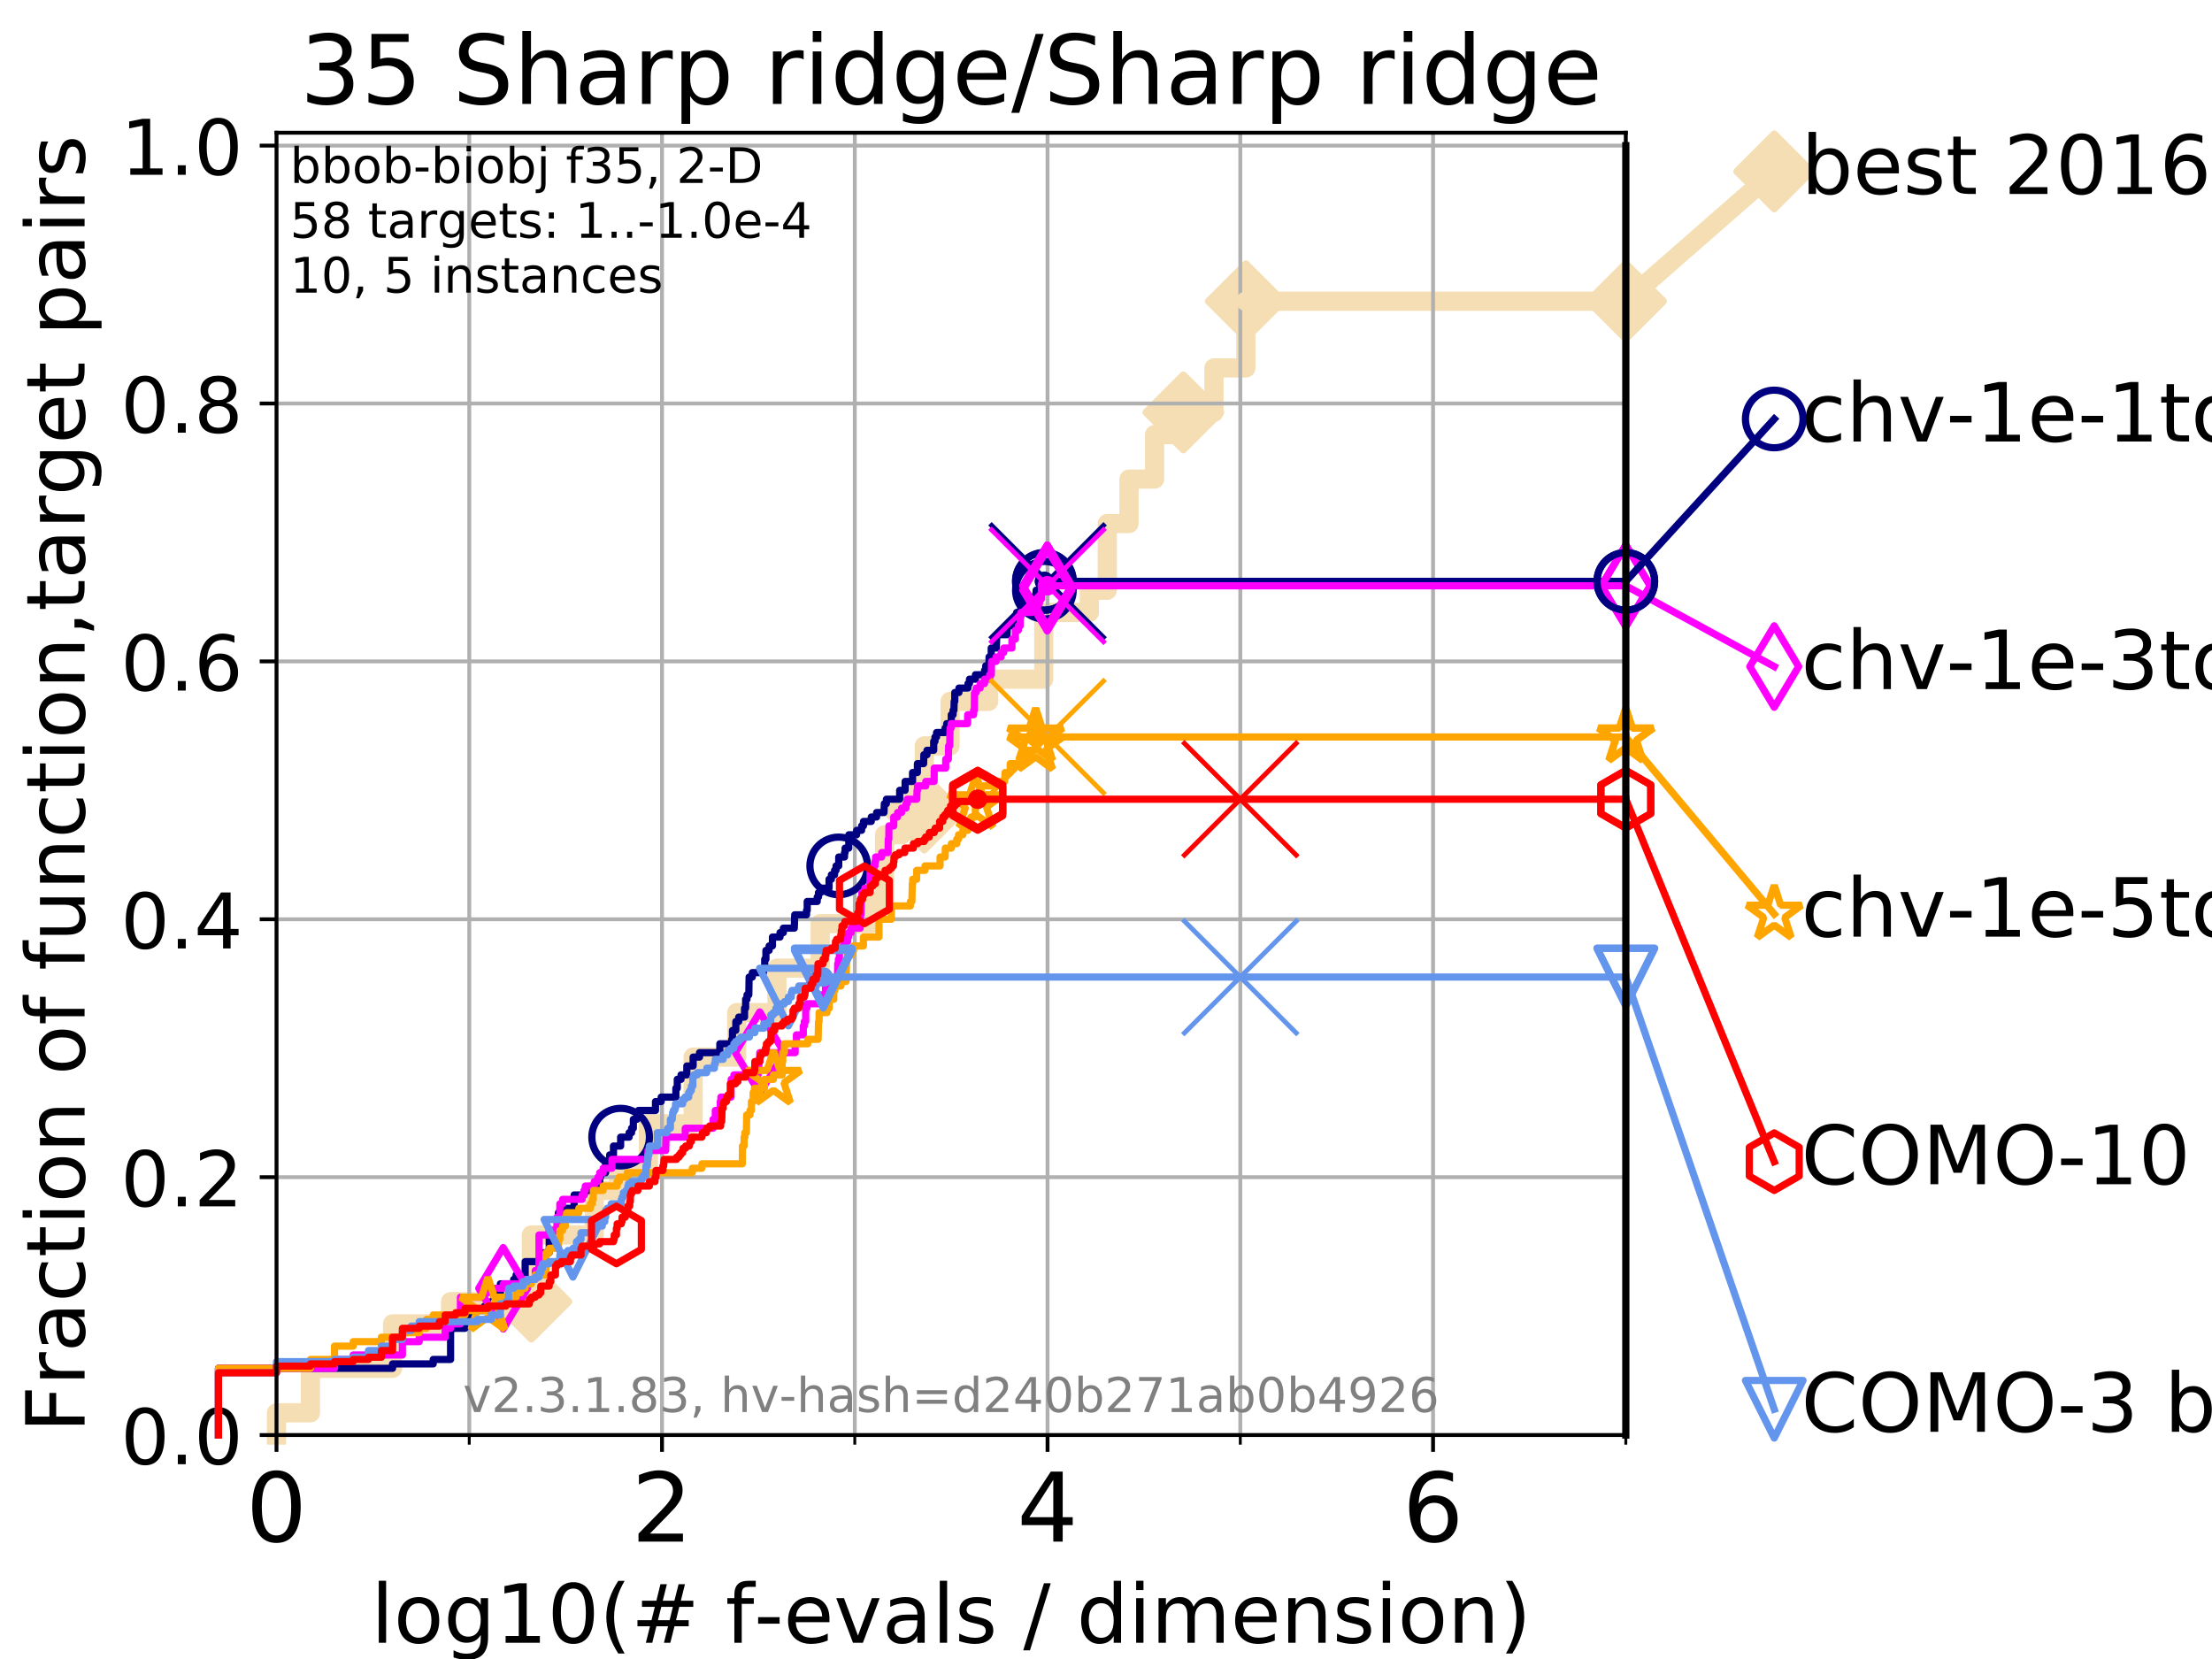<?xml version="1.0" encoding="utf-8" standalone="no"?>
<!DOCTYPE svg PUBLIC "-//W3C//DTD SVG 1.1//EN"
  "http://www.w3.org/Graphics/SVG/1.1/DTD/svg11.dtd">
<!-- Created with matplotlib (https://matplotlib.org/) -->
<svg height="345.6pt" version="1.1" viewBox="0 0 460.8 345.6" width="460.8pt" xmlns="http://www.w3.org/2000/svg" xmlns:xlink="http://www.w3.org/1999/xlink">
 <defs>
  <style type="text/css">
*{stroke-linecap:butt;stroke-linejoin:round;}
  </style>
 </defs>
 <g id="figure_1">
  <g id="patch_1">
   <path d="M 0 345.6 
L 460.8 345.6 
L 460.8 0 
L 0 0 
z
" style="fill:#ffffff;"/>
  </g>
  <g id="axes_1">
   <g id="patch_2">
    <path d="M 57.6 298.944 
L 338.688 298.944 
L 338.688 27.648 
L 57.6 27.648 
z
" style="fill:#ffffff;"/>
   </g>
   <g id="line2d_1">
    <path d="M 57.6 298.944 
L 57.6 294.313 
L 64.671 294.313 
L 64.671 285.05 
L 81.776 285.05 
L 81.776 275.788 
L 93.864 275.788 
L 93.864 271.157 
L 110.694 271.157 
L 110.694 257.263 
L 123.791 257.263 
L 123.791 248.001 
L 128.856 248.001 
L 128.856 243.37 
L 135.077 243.37 
L 135.077 234.107 
L 144.391 234.107 
L 144.391 220.214 
L 153.467 220.214 
L 153.467 210.951 
L 161.845 210.951 
L 161.845 201.689 
L 170.86 201.689 
L 170.86 192.426 
L 181.662 192.426 
L 181.662 187.795 
L 184.267 187.795 
L 184.267 173.901 
L 187.831 173.901 
L 187.831 169.27 
L 192.542 169.27 
L 192.542 155.377 
L 197.918 155.377 
L 197.918 146.114 
L 205.955 146.114 
L 205.955 141.483 
L 217.437 141.483 
L 217.437 127.589 
L 226.932 127.589 
L 226.932 122.958 
L 230.662 122.958 
L 230.662 109.065 
L 235.195 109.065 
L 235.195 99.802 
L 240.523 99.802 
L 240.523 90.54 
L 246.512 90.54 
L 246.512 85.909 
L 252.888 85.909 
L 252.888 76.646 
L 259.533 76.646 
L 259.533 62.753 
L 338.688 62.753 
" style="fill:none;stroke:#f5deb3;stroke-linecap:square;stroke-width:4;"/>
   </g>
   <g id="line2d_2">
    <defs>
     <path d="M 0 7.778 
L 7.778 0 
L 0 -7.778 
L -7.778 0 
z
" id="m37a8499cda" style="stroke:#f5deb3;stroke-linejoin:miter;stroke-width:1.5;"/>
    </defs>
    <g>
     <use style="fill:#f5deb3;stroke:#f5deb3;stroke-linejoin:miter;stroke-width:1.5;" x="110.694" xlink:href="#m37a8499cda" y="271.157"/>
     <use style="fill:#f5deb3;stroke:#f5deb3;stroke-linejoin:miter;stroke-width:1.5;" x="192.542" xlink:href="#m37a8499cda" y="169.27"/>
     <use style="fill:#f5deb3;stroke:#f5deb3;stroke-linejoin:miter;stroke-width:1.5;" x="246.512" xlink:href="#m37a8499cda" y="85.909"/>
     <use style="fill:#f5deb3;stroke:#f5deb3;stroke-linejoin:miter;stroke-width:1.5;" x="259.533" xlink:href="#m37a8499cda" y="62.753"/>
     <use style="fill:#f5deb3;stroke:#f5deb3;stroke-linejoin:miter;stroke-width:1.5;" x="338.688" xlink:href="#m37a8499cda" y="62.753"/>
    </g>
   </g>
   <g id="line2d_3">
    <path style="fill:none;stroke:#f5deb3;stroke-linecap:square;stroke-width:4;"/>
    <g/>
   </g>
   <g id="line2d_4">
    <path d="M 338.688 62.753 
L 369.608 35.706 
" style="fill:none;stroke:#f5deb3;stroke-linecap:square;stroke-width:4;"/>
    <g>
     <use style="fill:#f5deb3;stroke:#f5deb3;stroke-linejoin:miter;stroke-width:1.5;" x="338.688" xlink:href="#m37a8499cda" y="62.753"/>
     <use style="fill:#f5deb3;stroke:#f5deb3;stroke-linejoin:miter;stroke-width:1.5;" x="369.608" xlink:href="#m37a8499cda" y="35.706"/>
    </g>
   </g>
   <g id="matplotlib.axis_1">
    <g id="xtick_1">
     <g id="line2d_5">
      <path clip-path="url(#p5769fadb26)" d="M 57.6 298.944 
L 57.6 27.648 
" style="fill:none;stroke:#b0b0b0;stroke-linecap:square;stroke-width:0.8;"/>
     </g>
     <g id="line2d_6">
      <defs>
       <path d="M 0 0 
L 0 3.5 
" id="m34d146ec6c" style="stroke:#000000;stroke-width:0.8;"/>
      </defs>
      <g>
       <use style="stroke:#000000;stroke-width:0.8;" x="57.6" xlink:href="#m34d146ec6c" y="298.944"/>
      </g>
     </g>
     <g id="text_1">
      <!-- 0 -->
      <defs>
       <path d="M 31.781 66.406 
Q 24.172 66.406 20.328 58.906 
Q 16.5 51.422 16.5 36.375 
Q 16.5 21.391 20.328 13.891 
Q 24.172 6.391 31.781 6.391 
Q 39.453 6.391 43.281 13.891 
Q 47.125 21.391 47.125 36.375 
Q 47.125 51.422 43.281 58.906 
Q 39.453 66.406 31.781 66.406 
z
M 31.781 74.219 
Q 44.047 74.219 50.516 64.516 
Q 56.984 54.828 56.984 36.375 
Q 56.984 17.969 50.516 8.266 
Q 44.047 -1.422 31.781 -1.422 
Q 19.531 -1.422 13.062 8.266 
Q 6.594 17.969 6.594 36.375 
Q 6.594 54.828 13.062 64.516 
Q 19.531 74.219 31.781 74.219 
z
" id="DejaVuSans-48"/>
      </defs>
      <g transform="translate(51.237 321.141)scale(0.2 -0.2)">
       <use xlink:href="#DejaVuSans-48"/>
      </g>
     </g>
    </g>
    <g id="xtick_2">
     <g id="line2d_7">
      <path clip-path="url(#p5769fadb26)" d="M 137.911 298.944 
L 137.911 27.648 
" style="fill:none;stroke:#b0b0b0;stroke-linecap:square;stroke-width:0.8;"/>
     </g>
     <g id="line2d_8">
      <g>
       <use style="stroke:#000000;stroke-width:0.8;" x="137.911" xlink:href="#m34d146ec6c" y="298.944"/>
      </g>
     </g>
     <g id="text_2">
      <!-- 2 -->
      <defs>
       <path d="M 19.188 8.297 
L 53.609 8.297 
L 53.609 0 
L 7.328 0 
L 7.328 8.297 
Q 12.938 14.109 22.625 23.891 
Q 32.328 33.688 34.812 36.531 
Q 39.547 41.844 41.422 45.531 
Q 43.312 49.219 43.312 52.781 
Q 43.312 58.594 39.234 62.25 
Q 35.156 65.922 28.609 65.922 
Q 23.969 65.922 18.812 64.312 
Q 13.672 62.703 7.812 59.422 
L 7.812 69.391 
Q 13.766 71.781 18.938 73 
Q 24.125 74.219 28.422 74.219 
Q 39.75 74.219 46.484 68.547 
Q 53.219 62.891 53.219 53.422 
Q 53.219 48.922 51.531 44.891 
Q 49.859 40.875 45.406 35.406 
Q 44.188 33.984 37.641 27.219 
Q 31.109 20.453 19.188 8.297 
z
" id="DejaVuSans-50"/>
      </defs>
      <g transform="translate(131.548 321.141)scale(0.2 -0.2)">
       <use xlink:href="#DejaVuSans-50"/>
      </g>
     </g>
    </g>
    <g id="xtick_3">
     <g id="line2d_9">
      <path clip-path="url(#p5769fadb26)" d="M 218.222 298.944 
L 218.222 27.648 
" style="fill:none;stroke:#b0b0b0;stroke-linecap:square;stroke-width:0.8;"/>
     </g>
     <g id="line2d_10">
      <g>
       <use style="stroke:#000000;stroke-width:0.8;" x="218.222" xlink:href="#m34d146ec6c" y="298.944"/>
      </g>
     </g>
     <g id="text_3">
      <!-- 4 -->
      <defs>
       <path d="M 37.797 64.312 
L 12.891 25.391 
L 37.797 25.391 
z
M 35.203 72.906 
L 47.609 72.906 
L 47.609 25.391 
L 58.016 25.391 
L 58.016 17.188 
L 47.609 17.188 
L 47.609 0 
L 37.797 0 
L 37.797 17.188 
L 4.891 17.188 
L 4.891 26.703 
z
" id="DejaVuSans-52"/>
      </defs>
      <g transform="translate(211.859 321.141)scale(0.2 -0.2)">
       <use xlink:href="#DejaVuSans-52"/>
      </g>
     </g>
    </g>
    <g id="xtick_4">
     <g id="line2d_11">
      <path clip-path="url(#p5769fadb26)" d="M 298.533 298.944 
L 298.533 27.648 
" style="fill:none;stroke:#b0b0b0;stroke-linecap:square;stroke-width:0.8;"/>
     </g>
     <g id="line2d_12">
      <g>
       <use style="stroke:#000000;stroke-width:0.8;" x="298.533" xlink:href="#m34d146ec6c" y="298.944"/>
      </g>
     </g>
     <g id="text_4">
      <!-- 6 -->
      <defs>
       <path d="M 33.016 40.375 
Q 26.375 40.375 22.484 35.828 
Q 18.609 31.297 18.609 23.391 
Q 18.609 15.531 22.484 10.953 
Q 26.375 6.391 33.016 6.391 
Q 39.656 6.391 43.531 10.953 
Q 47.406 15.531 47.406 23.391 
Q 47.406 31.297 43.531 35.828 
Q 39.656 40.375 33.016 40.375 
z
M 52.594 71.297 
L 52.594 62.312 
Q 48.875 64.062 45.094 64.984 
Q 41.312 65.922 37.594 65.922 
Q 27.828 65.922 22.672 59.328 
Q 17.531 52.734 16.797 39.406 
Q 19.672 43.656 24.016 45.922 
Q 28.375 48.188 33.594 48.188 
Q 44.578 48.188 50.953 41.516 
Q 57.328 34.859 57.328 23.391 
Q 57.328 12.156 50.688 5.359 
Q 44.047 -1.422 33.016 -1.422 
Q 20.359 -1.422 13.672 8.266 
Q 6.984 17.969 6.984 36.375 
Q 6.984 53.656 15.188 63.938 
Q 23.391 74.219 37.203 74.219 
Q 40.922 74.219 44.703 73.484 
Q 48.484 72.75 52.594 71.297 
z
" id="DejaVuSans-54"/>
      </defs>
      <g transform="translate(292.17 321.141)scale(0.2 -0.2)">
       <use xlink:href="#DejaVuSans-54"/>
      </g>
     </g>
    </g>
    <g id="xtick_5">
     <g id="line2d_13">
      <path clip-path="url(#p5769fadb26)" d="M 97.755 298.944 
L 97.755 27.648 
" style="fill:none;stroke:#b0b0b0;stroke-linecap:square;stroke-width:0.8;"/>
     </g>
     <g id="line2d_14">
      <defs>
       <path d="M 0 0 
L 0 2 
" id="mc1ab66146e" style="stroke:#000000;stroke-width:0.6;"/>
      </defs>
      <g>
       <use style="stroke:#000000;stroke-width:0.6;" x="97.755" xlink:href="#mc1ab66146e" y="298.944"/>
      </g>
     </g>
    </g>
    <g id="xtick_6">
     <g id="line2d_15">
      <path clip-path="url(#p5769fadb26)" d="M 178.066 298.944 
L 178.066 27.648 
" style="fill:none;stroke:#b0b0b0;stroke-linecap:square;stroke-width:0.8;"/>
     </g>
     <g id="line2d_16">
      <g>
       <use style="stroke:#000000;stroke-width:0.6;" x="178.066" xlink:href="#mc1ab66146e" y="298.944"/>
      </g>
     </g>
    </g>
    <g id="xtick_7">
     <g id="line2d_17">
      <path clip-path="url(#p5769fadb26)" d="M 258.377 298.944 
L 258.377 27.648 
" style="fill:none;stroke:#b0b0b0;stroke-linecap:square;stroke-width:0.8;"/>
     </g>
     <g id="line2d_18">
      <g>
       <use style="stroke:#000000;stroke-width:0.6;" x="258.377" xlink:href="#mc1ab66146e" y="298.944"/>
      </g>
     </g>
    </g>
    <g id="xtick_8">
     <g id="line2d_19">
      <path clip-path="url(#p5769fadb26)" d="M 338.688 298.944 
L 338.688 27.648 
" style="fill:none;stroke:#b0b0b0;stroke-linecap:square;stroke-width:0.8;"/>
     </g>
     <g id="line2d_20">
      <g>
       <use style="stroke:#000000;stroke-width:0.6;" x="338.688" xlink:href="#mc1ab66146e" y="298.944"/>
      </g>
     </g>
    </g>
    <g id="text_5">
     <!-- log10(# f-evals / dimension) -->
     <defs>
      <path d="M 9.422 75.984 
L 18.406 75.984 
L 18.406 0 
L 9.422 0 
z
" id="DejaVuSans-108"/>
      <path d="M 30.609 48.391 
Q 23.391 48.391 19.188 42.75 
Q 14.984 37.109 14.984 27.297 
Q 14.984 17.484 19.156 11.844 
Q 23.344 6.203 30.609 6.203 
Q 37.797 6.203 41.984 11.859 
Q 46.188 17.531 46.188 27.297 
Q 46.188 37.016 41.984 42.703 
Q 37.797 48.391 30.609 48.391 
z
M 30.609 56 
Q 42.328 56 49.016 48.375 
Q 55.719 40.766 55.719 27.297 
Q 55.719 13.875 49.016 6.219 
Q 42.328 -1.422 30.609 -1.422 
Q 18.844 -1.422 12.172 6.219 
Q 5.516 13.875 5.516 27.297 
Q 5.516 40.766 12.172 48.375 
Q 18.844 56 30.609 56 
z
" id="DejaVuSans-111"/>
      <path d="M 45.406 27.984 
Q 45.406 37.75 41.375 43.109 
Q 37.359 48.484 30.078 48.484 
Q 22.859 48.484 18.828 43.109 
Q 14.797 37.75 14.797 27.984 
Q 14.797 18.266 18.828 12.891 
Q 22.859 7.516 30.078 7.516 
Q 37.359 7.516 41.375 12.891 
Q 45.406 18.266 45.406 27.984 
z
M 54.391 6.781 
Q 54.391 -7.172 48.188 -13.984 
Q 42 -20.797 29.203 -20.797 
Q 24.469 -20.797 20.266 -20.094 
Q 16.062 -19.391 12.109 -17.922 
L 12.109 -9.188 
Q 16.062 -11.328 19.922 -12.344 
Q 23.781 -13.375 27.781 -13.375 
Q 36.625 -13.375 41.016 -8.766 
Q 45.406 -4.156 45.406 5.172 
L 45.406 9.625 
Q 42.625 4.781 38.281 2.391 
Q 33.938 0 27.875 0 
Q 17.828 0 11.672 7.656 
Q 5.516 15.328 5.516 27.984 
Q 5.516 40.672 11.672 48.328 
Q 17.828 56 27.875 56 
Q 33.938 56 38.281 53.609 
Q 42.625 51.219 45.406 46.391 
L 45.406 54.688 
L 54.391 54.688 
z
" id="DejaVuSans-103"/>
      <path d="M 12.406 8.297 
L 28.516 8.297 
L 28.516 63.922 
L 10.984 60.406 
L 10.984 69.391 
L 28.422 72.906 
L 38.281 72.906 
L 38.281 8.297 
L 54.391 8.297 
L 54.391 0 
L 12.406 0 
z
" id="DejaVuSans-49"/>
      <path d="M 31 75.875 
Q 24.469 64.656 21.281 53.656 
Q 18.109 42.672 18.109 31.391 
Q 18.109 20.125 21.312 9.062 
Q 24.516 -2 31 -13.188 
L 23.188 -13.188 
Q 15.875 -1.703 12.234 9.375 
Q 8.594 20.453 8.594 31.391 
Q 8.594 42.281 12.203 53.312 
Q 15.828 64.359 23.188 75.875 
z
" id="DejaVuSans-40"/>
      <path d="M 51.125 44 
L 36.922 44 
L 32.812 27.688 
L 47.125 27.688 
z
M 43.797 71.781 
L 38.719 51.516 
L 52.984 51.516 
L 58.109 71.781 
L 65.922 71.781 
L 60.891 51.516 
L 76.125 51.516 
L 76.125 44 
L 58.984 44 
L 54.984 27.688 
L 70.516 27.688 
L 70.516 20.219 
L 53.078 20.219 
L 48 0 
L 40.188 0 
L 45.219 20.219 
L 30.906 20.219 
L 25.875 0 
L 18.016 0 
L 23.094 20.219 
L 7.719 20.219 
L 7.719 27.688 
L 24.906 27.688 
L 29 44 
L 13.281 44 
L 13.281 51.516 
L 30.906 51.516 
L 35.891 71.781 
z
" id="DejaVuSans-35"/>
      <path id="DejaVuSans-32"/>
      <path d="M 37.109 75.984 
L 37.109 68.5 
L 28.516 68.5 
Q 23.688 68.5 21.797 66.547 
Q 19.922 64.594 19.922 59.516 
L 19.922 54.688 
L 34.719 54.688 
L 34.719 47.703 
L 19.922 47.703 
L 19.922 0 
L 10.891 0 
L 10.891 47.703 
L 2.297 47.703 
L 2.297 54.688 
L 10.891 54.688 
L 10.891 58.5 
Q 10.891 67.625 15.141 71.797 
Q 19.391 75.984 28.609 75.984 
z
" id="DejaVuSans-102"/>
      <path d="M 4.891 31.391 
L 31.203 31.391 
L 31.203 23.391 
L 4.891 23.391 
z
" id="DejaVuSans-45"/>
      <path d="M 56.203 29.594 
L 56.203 25.203 
L 14.891 25.203 
Q 15.484 15.922 20.484 11.062 
Q 25.484 6.203 34.422 6.203 
Q 39.594 6.203 44.453 7.469 
Q 49.312 8.734 54.109 11.281 
L 54.109 2.781 
Q 49.266 0.734 44.188 -0.344 
Q 39.109 -1.422 33.891 -1.422 
Q 20.797 -1.422 13.156 6.188 
Q 5.516 13.812 5.516 26.812 
Q 5.516 40.234 12.766 48.109 
Q 20.016 56 32.328 56 
Q 43.359 56 49.781 48.891 
Q 56.203 41.797 56.203 29.594 
z
M 47.219 32.234 
Q 47.125 39.594 43.094 43.984 
Q 39.062 48.391 32.422 48.391 
Q 24.906 48.391 20.391 44.141 
Q 15.875 39.891 15.188 32.172 
z
" id="DejaVuSans-101"/>
      <path d="M 2.984 54.688 
L 12.5 54.688 
L 29.594 8.797 
L 46.688 54.688 
L 56.203 54.688 
L 35.688 0 
L 23.484 0 
z
" id="DejaVuSans-118"/>
      <path d="M 34.281 27.484 
Q 23.391 27.484 19.188 25 
Q 14.984 22.516 14.984 16.5 
Q 14.984 11.719 18.141 8.906 
Q 21.297 6.109 26.703 6.109 
Q 34.188 6.109 38.703 11.406 
Q 43.219 16.703 43.219 25.484 
L 43.219 27.484 
z
M 52.203 31.203 
L 52.203 0 
L 43.219 0 
L 43.219 8.297 
Q 40.141 3.328 35.547 0.953 
Q 30.953 -1.422 24.312 -1.422 
Q 15.922 -1.422 10.953 3.297 
Q 6 8.016 6 15.922 
Q 6 25.141 12.172 29.828 
Q 18.359 34.516 30.609 34.516 
L 43.219 34.516 
L 43.219 35.406 
Q 43.219 41.609 39.141 45 
Q 35.062 48.391 27.688 48.391 
Q 23 48.391 18.547 47.266 
Q 14.109 46.141 10.016 43.891 
L 10.016 52.203 
Q 14.938 54.109 19.578 55.047 
Q 24.219 56 28.609 56 
Q 40.484 56 46.344 49.844 
Q 52.203 43.703 52.203 31.203 
z
" id="DejaVuSans-97"/>
      <path d="M 44.281 53.078 
L 44.281 44.578 
Q 40.484 46.531 36.375 47.5 
Q 32.281 48.484 27.875 48.484 
Q 21.188 48.484 17.844 46.438 
Q 14.5 44.391 14.5 40.281 
Q 14.5 37.156 16.891 35.375 
Q 19.281 33.594 26.516 31.984 
L 29.594 31.297 
Q 39.156 29.25 43.188 25.516 
Q 47.219 21.781 47.219 15.094 
Q 47.219 7.469 41.188 3.016 
Q 35.156 -1.422 24.609 -1.422 
Q 20.219 -1.422 15.453 -0.562 
Q 10.688 0.297 5.422 2 
L 5.422 11.281 
Q 10.406 8.688 15.234 7.391 
Q 20.062 6.109 24.812 6.109 
Q 31.156 6.109 34.562 8.281 
Q 37.984 10.453 37.984 14.406 
Q 37.984 18.062 35.516 20.016 
Q 33.062 21.969 24.703 23.781 
L 21.578 24.516 
Q 13.234 26.266 9.516 29.906 
Q 5.812 33.547 5.812 39.891 
Q 5.812 47.609 11.281 51.797 
Q 16.75 56 26.812 56 
Q 31.781 56 36.172 55.266 
Q 40.578 54.547 44.281 53.078 
z
" id="DejaVuSans-115"/>
      <path d="M 25.391 72.906 
L 33.688 72.906 
L 8.297 -9.281 
L 0 -9.281 
z
" id="DejaVuSans-47"/>
      <path d="M 45.406 46.391 
L 45.406 75.984 
L 54.391 75.984 
L 54.391 0 
L 45.406 0 
L 45.406 8.203 
Q 42.578 3.328 38.25 0.953 
Q 33.938 -1.422 27.875 -1.422 
Q 17.969 -1.422 11.734 6.484 
Q 5.516 14.406 5.516 27.297 
Q 5.516 40.188 11.734 48.094 
Q 17.969 56 27.875 56 
Q 33.938 56 38.25 53.625 
Q 42.578 51.266 45.406 46.391 
z
M 14.797 27.297 
Q 14.797 17.391 18.875 11.75 
Q 22.953 6.109 30.078 6.109 
Q 37.203 6.109 41.297 11.75 
Q 45.406 17.391 45.406 27.297 
Q 45.406 37.203 41.297 42.844 
Q 37.203 48.484 30.078 48.484 
Q 22.953 48.484 18.875 42.844 
Q 14.797 37.203 14.797 27.297 
z
" id="DejaVuSans-100"/>
      <path d="M 9.422 54.688 
L 18.406 54.688 
L 18.406 0 
L 9.422 0 
z
M 9.422 75.984 
L 18.406 75.984 
L 18.406 64.594 
L 9.422 64.594 
z
" id="DejaVuSans-105"/>
      <path d="M 52 44.188 
Q 55.375 50.25 60.062 53.125 
Q 64.75 56 71.094 56 
Q 79.641 56 84.281 50.016 
Q 88.922 44.047 88.922 33.016 
L 88.922 0 
L 79.891 0 
L 79.891 32.719 
Q 79.891 40.578 77.094 44.375 
Q 74.312 48.188 68.609 48.188 
Q 61.625 48.188 57.562 43.547 
Q 53.516 38.922 53.516 30.906 
L 53.516 0 
L 44.484 0 
L 44.484 32.719 
Q 44.484 40.625 41.703 44.406 
Q 38.922 48.188 33.109 48.188 
Q 26.219 48.188 22.156 43.531 
Q 18.109 38.875 18.109 30.906 
L 18.109 0 
L 9.078 0 
L 9.078 54.688 
L 18.109 54.688 
L 18.109 46.188 
Q 21.188 51.219 25.484 53.609 
Q 29.781 56 35.688 56 
Q 41.656 56 45.828 52.969 
Q 50 49.953 52 44.188 
z
" id="DejaVuSans-109"/>
      <path d="M 54.891 33.016 
L 54.891 0 
L 45.906 0 
L 45.906 32.719 
Q 45.906 40.484 42.875 44.328 
Q 39.844 48.188 33.797 48.188 
Q 26.516 48.188 22.312 43.547 
Q 18.109 38.922 18.109 30.906 
L 18.109 0 
L 9.078 0 
L 9.078 54.688 
L 18.109 54.688 
L 18.109 46.188 
Q 21.344 51.125 25.703 53.562 
Q 30.078 56 35.797 56 
Q 45.219 56 50.047 50.172 
Q 54.891 44.344 54.891 33.016 
z
" id="DejaVuSans-110"/>
      <path d="M 8.016 75.875 
L 15.828 75.875 
Q 23.141 64.359 26.781 53.312 
Q 30.422 42.281 30.422 31.391 
Q 30.422 20.453 26.781 9.375 
Q 23.141 -1.703 15.828 -13.188 
L 8.016 -13.188 
Q 14.5 -2 17.703 9.062 
Q 20.906 20.125 20.906 31.391 
Q 20.906 42.672 17.703 53.656 
Q 14.5 64.656 8.016 75.875 
z
" id="DejaVuSans-41"/>
     </defs>
     <g transform="translate(77.303 342.218)scale(0.17 -0.17)">
      <use xlink:href="#DejaVuSans-108"/>
      <use x="27.783" xlink:href="#DejaVuSans-111"/>
      <use x="88.965" xlink:href="#DejaVuSans-103"/>
      <use x="152.441" xlink:href="#DejaVuSans-49"/>
      <use x="216.064" xlink:href="#DejaVuSans-48"/>
      <use x="279.688" xlink:href="#DejaVuSans-40"/>
      <use x="318.701" xlink:href="#DejaVuSans-35"/>
      <use x="402.49" xlink:href="#DejaVuSans-32"/>
      <use x="434.277" xlink:href="#DejaVuSans-102"/>
      <use x="469.404" xlink:href="#DejaVuSans-45"/>
      <use x="505.488" xlink:href="#DejaVuSans-101"/>
      <use x="567.012" xlink:href="#DejaVuSans-118"/>
      <use x="626.191" xlink:href="#DejaVuSans-97"/>
      <use x="687.471" xlink:href="#DejaVuSans-108"/>
      <use x="715.254" xlink:href="#DejaVuSans-115"/>
      <use x="767.354" xlink:href="#DejaVuSans-32"/>
      <use x="799.141" xlink:href="#DejaVuSans-47"/>
      <use x="832.832" xlink:href="#DejaVuSans-32"/>
      <use x="864.619" xlink:href="#DejaVuSans-100"/>
      <use x="928.096" xlink:href="#DejaVuSans-105"/>
      <use x="955.879" xlink:href="#DejaVuSans-109"/>
      <use x="1053.291" xlink:href="#DejaVuSans-101"/>
      <use x="1114.814" xlink:href="#DejaVuSans-110"/>
      <use x="1178.193" xlink:href="#DejaVuSans-115"/>
      <use x="1230.293" xlink:href="#DejaVuSans-105"/>
      <use x="1258.076" xlink:href="#DejaVuSans-111"/>
      <use x="1319.258" xlink:href="#DejaVuSans-110"/>
      <use x="1382.637" xlink:href="#DejaVuSans-41"/>
     </g>
    </g>
   </g>
   <g id="matplotlib.axis_2">
    <g id="ytick_1">
     <g id="line2d_21">
      <path clip-path="url(#p5769fadb26)" d="M 57.6 298.944 
L 338.688 298.944 
" style="fill:none;stroke:#b0b0b0;stroke-linecap:square;stroke-width:0.8;"/>
     </g>
     <g id="line2d_22">
      <defs>
       <path d="M 0 0 
L -3.5 0 
" id="mdefe7b19ea" style="stroke:#000000;stroke-width:0.8;"/>
      </defs>
      <g>
       <use style="stroke:#000000;stroke-width:0.8;" x="57.6" xlink:href="#mdefe7b19ea" y="298.944"/>
      </g>
     </g>
     <g id="text_6">
      <!-- 0.0 -->
      <defs>
       <path d="M 10.688 12.406 
L 21 12.406 
L 21 0 
L 10.688 0 
z
" id="DejaVuSans-46"/>
      </defs>
      <g transform="translate(25.155 305.023)scale(0.16 -0.16)">
       <use xlink:href="#DejaVuSans-48"/>
       <use x="63.623" xlink:href="#DejaVuSans-46"/>
       <use x="95.41" xlink:href="#DejaVuSans-48"/>
      </g>
     </g>
    </g>
    <g id="ytick_2">
     <g id="line2d_23">
      <path clip-path="url(#p5769fadb26)" d="M 57.6 245.222 
L 338.688 245.222 
" style="fill:none;stroke:#b0b0b0;stroke-linecap:square;stroke-width:0.8;"/>
     </g>
     <g id="line2d_24">
      <g>
       <use style="stroke:#000000;stroke-width:0.8;" x="57.6" xlink:href="#mdefe7b19ea" y="245.222"/>
      </g>
     </g>
     <g id="text_7">
      <!-- 0.2 -->
      <g transform="translate(25.155 251.301)scale(0.16 -0.16)">
       <use xlink:href="#DejaVuSans-48"/>
       <use x="63.623" xlink:href="#DejaVuSans-46"/>
       <use x="95.41" xlink:href="#DejaVuSans-50"/>
      </g>
     </g>
    </g>
    <g id="ytick_3">
     <g id="line2d_25">
      <path clip-path="url(#p5769fadb26)" d="M 57.6 191.5 
L 338.688 191.5 
" style="fill:none;stroke:#b0b0b0;stroke-linecap:square;stroke-width:0.8;"/>
     </g>
     <g id="line2d_26">
      <g>
       <use style="stroke:#000000;stroke-width:0.8;" x="57.6" xlink:href="#mdefe7b19ea" y="191.5"/>
      </g>
     </g>
     <g id="text_8">
      <!-- 0.4 -->
      <g transform="translate(25.155 197.579)scale(0.16 -0.16)">
       <use xlink:href="#DejaVuSans-48"/>
       <use x="63.623" xlink:href="#DejaVuSans-46"/>
       <use x="95.41" xlink:href="#DejaVuSans-52"/>
      </g>
     </g>
    </g>
    <g id="ytick_4">
     <g id="line2d_27">
      <path clip-path="url(#p5769fadb26)" d="M 57.6 137.778 
L 338.688 137.778 
" style="fill:none;stroke:#b0b0b0;stroke-linecap:square;stroke-width:0.8;"/>
     </g>
     <g id="line2d_28">
      <g>
       <use style="stroke:#000000;stroke-width:0.8;" x="57.6" xlink:href="#mdefe7b19ea" y="137.778"/>
      </g>
     </g>
     <g id="text_9">
      <!-- 0.6 -->
      <g transform="translate(25.155 143.857)scale(0.16 -0.16)">
       <use xlink:href="#DejaVuSans-48"/>
       <use x="63.623" xlink:href="#DejaVuSans-46"/>
       <use x="95.41" xlink:href="#DejaVuSans-54"/>
      </g>
     </g>
    </g>
    <g id="ytick_5">
     <g id="line2d_29">
      <path clip-path="url(#p5769fadb26)" d="M 57.6 84.056 
L 338.688 84.056 
" style="fill:none;stroke:#b0b0b0;stroke-linecap:square;stroke-width:0.8;"/>
     </g>
     <g id="line2d_30">
      <g>
       <use style="stroke:#000000;stroke-width:0.8;" x="57.6" xlink:href="#mdefe7b19ea" y="84.056"/>
      </g>
     </g>
     <g id="text_10">
      <!-- 0.8 -->
      <defs>
       <path d="M 31.781 34.625 
Q 24.75 34.625 20.719 30.859 
Q 16.703 27.094 16.703 20.516 
Q 16.703 13.922 20.719 10.156 
Q 24.75 6.391 31.781 6.391 
Q 38.812 6.391 42.859 10.172 
Q 46.922 13.969 46.922 20.516 
Q 46.922 27.094 42.891 30.859 
Q 38.875 34.625 31.781 34.625 
z
M 21.922 38.812 
Q 15.578 40.375 12.031 44.719 
Q 8.5 49.078 8.5 55.328 
Q 8.5 64.062 14.719 69.141 
Q 20.953 74.219 31.781 74.219 
Q 42.672 74.219 48.875 69.141 
Q 55.078 64.062 55.078 55.328 
Q 55.078 49.078 51.531 44.719 
Q 48 40.375 41.703 38.812 
Q 48.828 37.156 52.797 32.312 
Q 56.781 27.484 56.781 20.516 
Q 56.781 9.906 50.312 4.234 
Q 43.844 -1.422 31.781 -1.422 
Q 19.734 -1.422 13.25 4.234 
Q 6.781 9.906 6.781 20.516 
Q 6.781 27.484 10.781 32.312 
Q 14.797 37.156 21.922 38.812 
z
M 18.312 54.391 
Q 18.312 48.734 21.844 45.562 
Q 25.391 42.391 31.781 42.391 
Q 38.141 42.391 41.719 45.562 
Q 45.312 48.734 45.312 54.391 
Q 45.312 60.062 41.719 63.234 
Q 38.141 66.406 31.781 66.406 
Q 25.391 66.406 21.844 63.234 
Q 18.312 60.062 18.312 54.391 
z
" id="DejaVuSans-56"/>
      </defs>
      <g transform="translate(25.155 90.135)scale(0.16 -0.16)">
       <use xlink:href="#DejaVuSans-48"/>
       <use x="63.623" xlink:href="#DejaVuSans-46"/>
       <use x="95.41" xlink:href="#DejaVuSans-56"/>
      </g>
     </g>
    </g>
    <g id="ytick_6">
     <g id="line2d_31">
      <path clip-path="url(#p5769fadb26)" d="M 57.6 30.334 
L 338.688 30.334 
" style="fill:none;stroke:#b0b0b0;stroke-linecap:square;stroke-width:0.8;"/>
     </g>
     <g id="line2d_32">
      <g>
       <use style="stroke:#000000;stroke-width:0.8;" x="57.6" xlink:href="#mdefe7b19ea" y="30.334"/>
      </g>
     </g>
     <g id="text_11">
      <!-- 1.0 -->
      <g transform="translate(25.155 36.413)scale(0.16 -0.16)">
       <use xlink:href="#DejaVuSans-49"/>
       <use x="63.623" xlink:href="#DejaVuSans-46"/>
       <use x="95.41" xlink:href="#DejaVuSans-48"/>
      </g>
     </g>
    </g>
    <g id="text_12">
     <!-- Fraction of function,target pairs -->
     <defs>
      <path d="M 9.812 72.906 
L 51.703 72.906 
L 51.703 64.594 
L 19.672 64.594 
L 19.672 43.109 
L 48.578 43.109 
L 48.578 34.812 
L 19.672 34.812 
L 19.672 0 
L 9.812 0 
z
" id="DejaVuSans-70"/>
      <path d="M 41.109 46.297 
Q 39.594 47.172 37.812 47.578 
Q 36.031 48 33.891 48 
Q 26.266 48 22.188 43.047 
Q 18.109 38.094 18.109 28.812 
L 18.109 0 
L 9.078 0 
L 9.078 54.688 
L 18.109 54.688 
L 18.109 46.188 
Q 20.953 51.172 25.484 53.578 
Q 30.031 56 36.531 56 
Q 37.453 56 38.578 55.875 
Q 39.703 55.766 41.062 55.516 
z
" id="DejaVuSans-114"/>
      <path d="M 48.781 52.594 
L 48.781 44.188 
Q 44.969 46.297 41.141 47.344 
Q 37.312 48.391 33.406 48.391 
Q 24.656 48.391 19.812 42.844 
Q 14.984 37.312 14.984 27.297 
Q 14.984 17.281 19.812 11.734 
Q 24.656 6.203 33.406 6.203 
Q 37.312 6.203 41.141 7.25 
Q 44.969 8.297 48.781 10.406 
L 48.781 2.094 
Q 45.016 0.344 40.984 -0.531 
Q 36.969 -1.422 32.422 -1.422 
Q 20.062 -1.422 12.781 6.344 
Q 5.516 14.109 5.516 27.297 
Q 5.516 40.672 12.859 48.328 
Q 20.219 56 33.016 56 
Q 37.156 56 41.109 55.141 
Q 45.062 54.297 48.781 52.594 
z
" id="DejaVuSans-99"/>
      <path d="M 18.312 70.219 
L 18.312 54.688 
L 36.812 54.688 
L 36.812 47.703 
L 18.312 47.703 
L 18.312 18.016 
Q 18.312 11.328 20.141 9.422 
Q 21.969 7.516 27.594 7.516 
L 36.812 7.516 
L 36.812 0 
L 27.594 0 
Q 17.188 0 13.234 3.875 
Q 9.281 7.766 9.281 18.016 
L 9.281 47.703 
L 2.688 47.703 
L 2.688 54.688 
L 9.281 54.688 
L 9.281 70.219 
z
" id="DejaVuSans-116"/>
      <path d="M 8.5 21.578 
L 8.5 54.688 
L 17.484 54.688 
L 17.484 21.922 
Q 17.484 14.156 20.5 10.266 
Q 23.531 6.391 29.594 6.391 
Q 36.859 6.391 41.078 11.031 
Q 45.312 15.672 45.312 23.688 
L 45.312 54.688 
L 54.297 54.688 
L 54.297 0 
L 45.312 0 
L 45.312 8.406 
Q 42.047 3.422 37.719 1 
Q 33.406 -1.422 27.688 -1.422 
Q 18.266 -1.422 13.375 4.438 
Q 8.5 10.297 8.5 21.578 
z
M 31.109 56 
z
" id="DejaVuSans-117"/>
      <path d="M 11.719 12.406 
L 22.016 12.406 
L 22.016 4 
L 14.016 -11.625 
L 7.719 -11.625 
L 11.719 4 
z
" id="DejaVuSans-44"/>
      <path d="M 18.109 8.203 
L 18.109 -20.797 
L 9.078 -20.797 
L 9.078 54.688 
L 18.109 54.688 
L 18.109 46.391 
Q 20.953 51.266 25.266 53.625 
Q 29.594 56 35.594 56 
Q 45.562 56 51.781 48.094 
Q 58.016 40.188 58.016 27.297 
Q 58.016 14.406 51.781 6.484 
Q 45.562 -1.422 35.594 -1.422 
Q 29.594 -1.422 25.266 0.953 
Q 20.953 3.328 18.109 8.203 
z
M 48.688 27.297 
Q 48.688 37.203 44.609 42.844 
Q 40.531 48.484 33.406 48.484 
Q 26.266 48.484 22.188 42.844 
Q 18.109 37.203 18.109 27.297 
Q 18.109 17.391 22.188 11.75 
Q 26.266 6.109 33.406 6.109 
Q 40.531 6.109 44.609 11.75 
Q 48.688 17.391 48.688 27.297 
z
" id="DejaVuSans-112"/>
     </defs>
     <g transform="translate(17.62 298.435)rotate(-90)scale(0.17 -0.17)">
      <use xlink:href="#DejaVuSans-70"/>
      <use x="57.41" xlink:href="#DejaVuSans-114"/>
      <use x="98.523" xlink:href="#DejaVuSans-97"/>
      <use x="159.803" xlink:href="#DejaVuSans-99"/>
      <use x="214.783" xlink:href="#DejaVuSans-116"/>
      <use x="253.992" xlink:href="#DejaVuSans-105"/>
      <use x="281.775" xlink:href="#DejaVuSans-111"/>
      <use x="342.957" xlink:href="#DejaVuSans-110"/>
      <use x="406.336" xlink:href="#DejaVuSans-32"/>
      <use x="438.123" xlink:href="#DejaVuSans-111"/>
      <use x="499.305" xlink:href="#DejaVuSans-102"/>
      <use x="534.51" xlink:href="#DejaVuSans-32"/>
      <use x="566.297" xlink:href="#DejaVuSans-102"/>
      <use x="601.502" xlink:href="#DejaVuSans-117"/>
      <use x="664.881" xlink:href="#DejaVuSans-110"/>
      <use x="728.26" xlink:href="#DejaVuSans-99"/>
      <use x="783.24" xlink:href="#DejaVuSans-116"/>
      <use x="822.449" xlink:href="#DejaVuSans-105"/>
      <use x="850.232" xlink:href="#DejaVuSans-111"/>
      <use x="911.414" xlink:href="#DejaVuSans-110"/>
      <use x="974.793" xlink:href="#DejaVuSans-44"/>
      <use x="1006.58" xlink:href="#DejaVuSans-116"/>
      <use x="1045.789" xlink:href="#DejaVuSans-97"/>
      <use x="1107.068" xlink:href="#DejaVuSans-114"/>
      <use x="1148.166" xlink:href="#DejaVuSans-103"/>
      <use x="1211.643" xlink:href="#DejaVuSans-101"/>
      <use x="1273.166" xlink:href="#DejaVuSans-116"/>
      <use x="1312.375" xlink:href="#DejaVuSans-32"/>
      <use x="1344.162" xlink:href="#DejaVuSans-112"/>
      <use x="1407.639" xlink:href="#DejaVuSans-97"/>
      <use x="1468.918" xlink:href="#DejaVuSans-105"/>
      <use x="1496.701" xlink:href="#DejaVuSans-114"/>
      <use x="1537.814" xlink:href="#DejaVuSans-115"/>
     </g>
    </g>
   </g>
   <g id="line2d_33">
    <defs>
     <path d="M 0 1.5 
C 0.398 1.5 0.779 1.342 1.061 1.061 
C 1.342 0.779 1.5 0.398 1.5 0 
C 1.5 -0.398 1.342 -0.779 1.061 -1.061 
C 0.779 -1.342 0.398 -1.5 0 -1.5 
C -0.398 -1.5 -0.779 -1.342 -1.061 -1.061 
C -1.342 -0.779 -1.5 -0.398 -1.5 0 
C -1.5 0.398 -1.342 0.779 -1.061 1.061 
C -0.779 1.342 -0.398 1.5 0 1.5 
z
" id="mdc5f49f954" style="stroke:#f5deb3;"/>
    </defs>
    <g>
     <use style="fill:#f5deb3;stroke:#f5deb3;" x="259.533" xlink:href="#mdc5f49f954" y="62.753"/>
     <use style="fill:#f5deb3;stroke:#f5deb3;" x="259.533" xlink:href="#mdc5f49f954" y="62.753"/>
    </g>
   </g>
   <g id="line2d_34">
    <defs>
     <path d="M 0 1.5 
C 0.398 1.5 0.779 1.342 1.061 1.061 
C 1.342 0.779 1.5 0.398 1.5 0 
C 1.5 -0.398 1.342 -0.779 1.061 -1.061 
C 0.779 -1.342 0.398 -1.5 0 -1.5 
C -0.398 -1.5 -0.779 -1.342 -1.061 -1.061 
C -1.342 -0.779 -1.5 -0.398 -1.5 0 
C -1.5 0.398 -1.342 0.779 -1.061 1.061 
C -0.779 1.342 -0.398 1.5 0 1.5 
z
" id="m807458b618" style="stroke:#000080;"/>
    </defs>
    <g>
     <use style="fill:#000080;stroke:#000080;" x="217.566" xlink:href="#m807458b618" y="121.106"/>
     <use style="fill:#000080;stroke:#000080;" x="217.566" xlink:href="#m807458b618" y="121.106"/>
    </g>
   </g>
   <g id="line2d_35">
    <path d="M 45.512 298.944 
L 45.512 285.05 
L 81.776 285.05 
L 81.776 284.124 
L 90.243 284.124 
L 90.243 283.198 
L 93.864 283.198 
L 93.864 276.714 
L 96.861 276.714 
L 96.861 273.935 
L 98.606 273.935 
L 98.606 273.009 
L 100.935 273.009 
L 100.935 272.083 
L 102.331 272.083 
L 102.331 271.157 
L 102.989 271.157 
L 102.989 269.304 
L 104.235 269.304 
L 104.235 267.452 
L 107.009 267.452 
L 107.009 266.526 
L 107.515 266.526 
L 107.515 265.599 
L 109.402 265.599 
L 109.402 262.821 
L 112.656 262.821 
L 112.656 261.894 
L 113.023 261.894 
L 113.023 260.968 
L 114.419 260.968 
L 114.419 256.337 
L 116.323 256.337 
L 116.323 252.632 
L 117.765 252.632 
L 117.765 251.706 
L 119.603 251.706 
L 119.603 248.927 
L 121.712 248.927 
L 121.712 248.001 
L 123.985 248.001 
L 123.985 247.075 
L 124.369 247.075 
L 124.369 246.148 
L 124.928 246.148 
L 124.928 245.222 
L 125.111 245.222 
L 125.111 244.296 
L 126.168 244.296 
L 126.168 242.443 
L 127.003 242.443 
L 127.003 240.591 
L 127.799 240.591 
L 127.799 238.738 
L 129.291 238.738 
L 129.291 236.886 
L 131.056 236.886 
L 131.056 235.96 
L 131.566 235.96 
L 131.566 235.033 
L 131.938 235.033 
L 131.938 233.181 
L 132.66 233.181 
L 132.66 232.255 
L 133.01 232.255 
L 133.01 231.328 
L 136.551 231.328 
L 136.551 229.476 
L 137.736 229.476 
L 137.736 228.55 
L 140.797 228.55 
L 140.797 226.697 
L 141.09 226.697 
L 141.09 224.845 
L 141.872 224.845 
L 141.872 223.918 
L 143.08 223.918 
L 143.08 222.066 
L 144.391 222.066 
L 144.391 220.214 
L 145.722 220.214 
L 145.722 219.287 
L 149.955 219.287 
L 149.955 217.435 
L 152.436 217.435 
L 152.436 216.509 
L 152.587 216.509 
L 152.587 214.656 
L 153.287 214.656 
L 153.287 212.804 
L 153.89 212.804 
L 153.89 211.877 
L 155.103 211.877 
L 155.103 210.025 
L 155.329 210.025 
L 155.329 208.172 
L 155.616 208.172 
L 155.616 207.246 
L 155.991 207.246 
L 156.053 203.541 
L 156.718 203.541 
L 156.718 202.615 
L 159.046 202.615 
L 159.046 201.689 
L 159.304 201.689 
L 159.304 199.836 
L 159.558 199.836 
L 159.558 197.984 
L 160.225 197.984 
L 160.225 197.057 
L 160.915 197.057 
L 160.915 195.205 
L 162.496 195.205 
L 162.496 194.279 
L 163.185 194.279 
L 163.185 193.353 
L 165.465 193.353 
L 165.555 190.574 
L 168.017 190.574 
L 168.017 189.648 
L 168.156 189.648 
L 168.156 187.795 
L 170.242 187.795 
L 170.242 186.869 
L 170.5 186.869 
L 170.5 185.943 
L 170.978 185.943 
L 170.978 185.016 
L 172.709 185.016 
L 172.709 183.164 
L 173.188 183.164 
L 173.188 182.238 
L 173.856 182.238 
L 173.856 181.311 
L 174.164 181.311 
L 174.164 180.385 
L 174.722 180.385 
L 174.722 178.533 
L 175.926 178.533 
L 175.926 177.606 
L 176.054 177.606 
L 176.054 176.68 
L 176.81 176.68 
L 176.829 173.901 
L 178.454 173.901 
L 178.454 172.975 
L 179.489 172.975 
L 179.489 172.049 
L 179.878 172.049 
L 179.878 171.123 
L 181.505 171.123 
L 181.505 170.196 
L 182.608 170.196 
L 182.608 169.27 
L 184.145 169.27 
L 184.224 167.418 
L 184.654 167.418 
L 184.654 166.492 
L 187.417 166.492 
L 187.417 164.639 
L 188.553 164.639 
L 188.553 162.787 
L 190.102 162.787 
L 190.102 160.934 
L 191.105 160.934 
L 191.117 159.082 
L 192.405 159.082 
L 192.458 157.229 
L 193.107 157.229 
L 193.107 156.303 
L 194.507 156.303 
L 194.507 154.45 
L 194.773 154.45 
L 194.773 153.524 
L 195.105 153.524 
L 195.105 152.598 
L 196.885 152.598 
L 196.885 151.672 
L 197.219 151.672 
L 197.219 150.745 
L 198.17 150.745 
L 198.17 148.893 
L 198.541 148.893 
L 198.541 147.967 
L 198.72 147.967 
L 198.773 146.114 
L 198.898 146.114 
L 198.898 144.262 
L 199.766 144.262 
L 199.766 143.336 
L 201.646 143.336 
L 201.646 142.409 
L 201.957 142.409 
L 201.957 141.483 
L 203.205 141.483 
L 203.205 140.557 
L 205.105 140.557 
L 205.105 139.631 
L 205.347 139.631 
L 205.347 138.704 
L 206.041 138.704 
L 206.041 136.852 
L 206.489 136.852 
L 206.489 134.999 
L 207.552 134.999 
L 207.659 132.221 
L 209.795 132.221 
L 209.846 130.368 
L 211.549 130.368 
L 211.549 128.516 
L 211.786 128.516 
L 211.786 127.589 
L 213.549 127.589 
L 213.549 126.663 
L 214.371 126.663 
L 214.371 125.737 
L 214.668 125.737 
L 214.668 124.811 
L 215.735 124.811 
L 215.845 122.958 
L 217.566 122.958 
L 217.566 121.106 
L 338.688 121.106 
L 338.688 121.106 
" style="fill:none;stroke:#000080;stroke-linecap:square;stroke-width:1.5;"/>
   </g>
   <g id="line2d_36">
    <defs>
     <path d="M 0 6 
C 1.591 6 3.117 5.368 4.243 4.243 
C 5.368 3.117 6 1.591 6 0 
C 6 -1.591 5.368 -3.117 4.243 -4.243 
C 3.117 -5.368 1.591 -6 0 -6 
C -1.591 -6 -3.117 -5.368 -4.243 -4.243 
C -5.368 -3.117 -6 -1.591 -6 0 
C -6 1.591 -5.368 3.117 -4.243 4.243 
C -3.117 5.368 -1.591 6 0 6 
z
" id="md1dc038b00" style="stroke:#000080;stroke-width:1.5;"/>
    </defs>
    <g>
     <use style="fill-opacity:0;stroke:#000080;stroke-width:1.5;" x="129.291" xlink:href="#md1dc038b00" y="236.886"/>
     <use style="fill-opacity:0;stroke:#000080;stroke-width:1.5;" x="174.722" xlink:href="#md1dc038b00" y="180.385"/>
     <use style="fill-opacity:0;stroke:#000080;stroke-width:1.5;" x="217.566" xlink:href="#md1dc038b00" y="122.958"/>
     <use style="fill-opacity:0;stroke:#000080;stroke-width:1.5;" x="217.566" xlink:href="#md1dc038b00" y="121.106"/>
     <use style="fill-opacity:0;stroke:#000080;stroke-width:1.5;" x="217.566" xlink:href="#md1dc038b00" y="121.106"/>
     <use style="fill-opacity:0;stroke:#000080;stroke-width:1.5;" x="338.688" xlink:href="#md1dc038b00" y="121.106"/>
    </g>
   </g>
   <g id="line2d_37">
    <path style="fill:none;stroke:#000080;stroke-linecap:square;stroke-width:1.5;"/>
    <g/>
   </g>
   <g id="line2d_38">
    <path clip-path="url(#p5769fadb26)" d="M 218.225 121.106 
" style="fill:none;stroke:#000080;stroke-linecap:square;stroke-width:1.5;"/>
    <defs>
     <path d="M -12 12 
L 12 -12 
M -12 -12 
L 12 12 
" id="m10d9ef5352" style="stroke:#000080;"/>
    </defs>
    <g clip-path="url(#p5769fadb26)">
     <use style="fill:#000080;stroke:#000080;" x="218.225" xlink:href="#m10d9ef5352" y="121.106"/>
    </g>
   </g>
   <g id="line2d_39">
    <defs>
     <path d="M 0 1.5 
C 0.398 1.5 0.779 1.342 1.061 1.061 
C 1.342 0.779 1.5 0.398 1.5 0 
C 1.5 -0.398 1.342 -0.779 1.061 -1.061 
C 0.779 -1.342 0.398 -1.5 0 -1.5 
C -0.398 -1.5 -0.779 -1.342 -1.061 -1.061 
C -1.342 -0.779 -1.5 -0.398 -1.5 0 
C -1.5 0.398 -1.342 0.779 -1.061 1.061 
C -0.779 1.342 -0.398 1.5 0 1.5 
z
" id="m4b2bb49481" style="stroke:#ff00ff;"/>
    </defs>
    <g>
     <use style="fill:#ff00ff;stroke:#ff00ff;" x="218.166" xlink:href="#m4b2bb49481" y="122.032"/>
     <use style="fill:#ff00ff;stroke:#ff00ff;" x="218.166" xlink:href="#m4b2bb49481" y="122.032"/>
    </g>
   </g>
   <g id="line2d_40">
    <path d="M 45.512 298.944 
L 45.512 285.05 
L 69.688 285.05 
L 69.688 283.198 
L 73.579 283.198 
L 73.579 282.272 
L 83.83 282.272 
L 83.83 279.493 
L 87.33 279.493 
L 87.33 278.567 
L 92.738 278.567 
L 92.738 276.714 
L 93.864 276.714 
L 93.864 275.788 
L 95.918 275.788 
L 95.918 270.231 
L 100.935 270.231 
L 100.935 269.304 
L 101.647 269.304 
L 101.647 268.378 
L 104.826 268.378 
L 104.826 267.452 
L 109.402 267.452 
L 109.402 266.526 
L 111.506 266.526 
L 111.506 264.673 
L 112.281 264.673 
L 112.281 257.263 
L 115.077 257.263 
L 115.077 256.337 
L 116.02 256.337 
L 116.02 253.558 
L 116.621 253.558 
L 116.621 250.779 
L 117.203 250.779 
L 117.203 249.853 
L 121.265 249.853 
L 121.265 248.927 
L 121.712 248.927 
L 121.712 248.001 
L 121.931 248.001 
L 121.931 247.075 
L 123.791 247.075 
L 123.791 246.148 
L 124.557 246.148 
L 124.557 245.222 
L 124.928 245.222 
L 124.928 244.296 
L 125.648 244.296 
L 125.648 243.37 
L 127.485 243.37 
L 127.485 241.517 
L 134.974 241.517 
L 134.974 239.665 
L 138.678 239.665 
L 138.762 236.886 
L 142.753 236.886 
L 142.753 235.033 
L 148.545 235.033 
L 148.545 233.181 
L 149.012 233.181 
L 149.012 231.328 
L 150.042 231.328 
L 150.042 229.476 
L 150.172 229.476 
L 150.172 228.55 
L 152.284 228.55 
L 152.322 224.845 
L 152.885 224.845 
L 152.885 223.918 
L 157.921 223.918 
L 157.921 222.066 
L 158.086 222.066 
L 158.086 221.14 
L 158.277 221.14 
L 158.277 219.287 
L 165.644 219.287 
L 165.644 217.435 
L 165.908 217.435 
L 165.908 215.582 
L 167.337 215.582 
L 167.337 213.73 
L 167.561 213.73 
L 167.561 212.804 
L 167.845 212.804 
L 167.845 210.025 
L 168.11 210.025 
L 168.11 209.099 
L 170.991 209.099 
L 170.991 207.246 
L 171.97 207.246 
L 171.97 205.394 
L 172.649 205.394 
L 172.649 204.467 
L 174.477 204.467 
L 174.509 200.762 
L 174.648 200.762 
L 174.648 199.836 
L 174.869 199.836 
L 174.869 197.984 
L 175.557 197.984 
L 175.557 197.057 
L 175.906 197.057 
L 175.906 196.131 
L 176.593 196.131 
L 176.593 195.205 
L 176.773 195.205 
L 176.773 194.279 
L 177.318 194.279 
L 177.318 193.353 
L 179.189 193.353 
L 179.254 190.574 
L 179.344 190.574 
L 179.417 186.869 
L 179.537 186.869 
L 179.537 185.943 
L 180.167 185.943 
L 180.167 185.016 
L 181.202 185.016 
L 181.282 181.311 
L 182.007 181.311 
L 182.007 180.385 
L 182.262 180.385 
L 182.262 179.459 
L 182.399 179.459 
L 182.399 178.533 
L 183.671 178.533 
L 183.671 177.606 
L 185.009 177.606 
L 185.038 174.828 
L 185.155 174.828 
L 185.184 172.049 
L 186.186 172.049 
L 186.186 170.196 
L 186.983 170.196 
L 186.983 169.27 
L 187.821 169.27 
L 187.821 168.344 
L 188.738 168.344 
L 188.738 167.418 
L 188.982 167.418 
L 188.982 166.492 
L 190.98 166.492 
L 191.034 164.639 
L 191.133 164.639 
L 191.133 163.713 
L 192.862 163.713 
L 192.862 162.787 
L 194.595 162.787 
L 194.619 160.008 
L 197.012 160.008 
L 197.012 158.155 
L 197.554 158.155 
L 197.616 155.377 
L 197.85 155.377 
L 197.909 151.672 
L 198.142 151.672 
L 198.142 150.745 
L 201.555 150.745 
L 201.585 148.893 
L 202.825 148.893 
L 202.825 147.967 
L 202.972 147.967 
L 203.004 144.262 
L 203.345 144.262 
L 203.345 143.336 
L 204.191 143.336 
L 204.191 142.409 
L 205.084 142.409 
L 205.084 141.483 
L 206.156 141.483 
L 206.156 140.557 
L 206.503 140.557 
L 206.563 137.778 
L 207.503 137.778 
L 207.503 136.852 
L 208.553 136.852 
L 208.553 135.926 
L 209.101 135.926 
L 209.101 134.999 
L 210.808 134.999 
L 210.808 133.147 
L 211.515 133.147 
L 211.515 131.294 
L 212.141 131.294 
L 212.141 130.368 
L 212.529 130.368 
L 212.529 128.516 
L 212.682 128.516 
L 212.682 127.589 
L 214.906 127.589 
L 214.906 126.663 
L 216.122 126.663 
L 216.122 125.737 
L 216.533 125.737 
L 216.533 124.811 
L 216.94 124.811 
L 216.94 122.958 
L 218.166 122.958 
L 218.166 122.032 
L 338.688 122.032 
L 338.688 122.032 
" style="fill:none;stroke:#ff00ff;stroke-linecap:square;stroke-width:1.5;"/>
   </g>
   <g id="line2d_41">
    <defs>
     <path d="M 0 8.485 
L 5.091 0 
L 0 -8.485 
L -5.091 0 
z
" id="mb54351516c" style="stroke:#ff00ff;stroke-linejoin:miter;stroke-width:1.5;"/>
    </defs>
    <g>
     <use style="fill-opacity:0;stroke:#ff00ff;stroke-linejoin:miter;stroke-width:1.5;" x="104.826" xlink:href="#mb54351516c" y="268.378"/>
     <use style="fill-opacity:0;stroke:#ff00ff;stroke-linejoin:miter;stroke-width:1.5;" x="158.277" xlink:href="#mb54351516c" y="219.287"/>
     <use style="fill-opacity:0;stroke:#ff00ff;stroke-linejoin:miter;stroke-width:1.5;" x="218.166" xlink:href="#mb54351516c" y="122.958"/>
     <use style="fill-opacity:0;stroke:#ff00ff;stroke-linejoin:miter;stroke-width:1.5;" x="218.166" xlink:href="#mb54351516c" y="122.032"/>
     <use style="fill-opacity:0;stroke:#ff00ff;stroke-linejoin:miter;stroke-width:1.5;" x="218.166" xlink:href="#mb54351516c" y="122.032"/>
     <use style="fill-opacity:0;stroke:#ff00ff;stroke-linejoin:miter;stroke-width:1.5;" x="338.688" xlink:href="#mb54351516c" y="122.032"/>
    </g>
   </g>
   <g id="line2d_42">
    <path style="fill:none;stroke:#ff00ff;stroke-linecap:square;stroke-width:1.5;"/>
    <g/>
   </g>
   <g id="line2d_43">
    <path clip-path="url(#p5769fadb26)" d="M 218.224 122.032 
" style="fill:none;stroke:#ff00ff;stroke-linecap:square;stroke-width:1.5;"/>
    <defs>
     <path d="M -12 12 
L 12 -12 
M -12 -12 
L 12 12 
" id="m56721091fc" style="stroke:#ff00ff;"/>
    </defs>
    <g clip-path="url(#p5769fadb26)">
     <use style="fill:#ff00ff;stroke:#ff00ff;" x="218.224" xlink:href="#m56721091fc" y="122.032"/>
    </g>
   </g>
   <g id="line2d_44">
    <defs>
     <path d="M 0 1.5 
C 0.398 1.5 0.779 1.342 1.061 1.061 
C 1.342 0.779 1.5 0.398 1.5 0 
C 1.5 -0.398 1.342 -0.779 1.061 -1.061 
C 0.779 -1.342 0.398 -1.5 0 -1.5 
C -0.398 -1.5 -0.779 -1.342 -1.061 -1.061 
C -1.342 -0.779 -1.5 -0.398 -1.5 0 
C -1.5 0.398 -1.342 0.779 -1.061 1.061 
C -0.779 1.342 -0.398 1.5 0 1.5 
z
" id="mfc1688f53e" style="stroke:#ffa500;"/>
    </defs>
    <g>
     <use style="fill:#ffa500;stroke:#ffa500;" x="215.744" xlink:href="#mfc1688f53e" y="153.524"/>
     <use style="fill:#ffa500;stroke:#ffa500;" x="215.744" xlink:href="#mfc1688f53e" y="153.524"/>
    </g>
   </g>
   <g id="line2d_45">
    <path d="M 45.512 298.944 
L 45.512 285.05 
L 64.671 285.05 
L 64.671 283.198 
L 69.688 283.198 
L 69.688 280.419 
L 73.579 280.419 
L 73.579 279.493 
L 79.447 279.493 
L 79.447 278.567 
L 83.83 278.567 
L 83.83 277.64 
L 87.33 277.64 
L 87.33 276.714 
L 88.847 276.714 
L 88.847 274.862 
L 90.243 274.862 
L 90.243 273.935 
L 96.861 273.935 
L 96.861 273.009 
L 101.647 273.009 
L 101.647 272.083 
L 102.989 272.083 
L 102.989 271.157 
L 104.235 271.157 
L 104.235 270.231 
L 107.515 270.231 
L 107.515 269.304 
L 108.484 269.304 
L 108.484 268.378 
L 109.402 268.378 
L 109.402 267.452 
L 110.694 267.452 
L 110.694 266.526 
L 111.506 266.526 
L 111.506 265.599 
L 113.735 265.599 
L 113.735 260.968 
L 114.419 260.968 
L 114.419 260.042 
L 116.323 260.042 
L 116.323 258.189 
L 116.621 258.189 
L 116.621 256.337 
L 117.203 256.337 
L 117.203 255.411 
L 117.765 255.411 
L 117.765 253.558 
L 118.04 253.558 
L 118.04 252.632 
L 120.572 252.632 
L 120.572 251.706 
L 122.989 251.706 
L 122.989 250.779 
L 123.394 250.779 
L 123.394 249.853 
L 123.594 249.853 
L 123.594 248.001 
L 125.648 248.001 
L 125.648 247.075 
L 128.561 247.075 
L 128.561 246.148 
L 129.002 246.148 
L 129.002 245.222 
L 130.665 245.222 
L 130.665 244.296 
L 144.209 244.296 
L 144.209 243.37 
L 146.216 243.37 
L 146.216 242.443 
L 154.641 242.443 
L 154.675 238.738 
L 155.005 238.738 
L 155.005 236.886 
L 155.168 236.886 
L 155.168 235.96 
L 155.489 235.96 
L 155.552 232.255 
L 156.236 232.255 
L 156.236 231.328 
L 156.539 231.328 
L 156.539 229.476 
L 156.895 229.476 
L 156.895 227.623 
L 157.157 227.623 
L 157.157 226.697 
L 159.253 226.697 
L 159.253 224.845 
L 161.123 224.845 
L 161.123 223.918 
L 162.938 223.918 
L 162.938 221.14 
L 163.062 221.14 
L 163.062 219.287 
L 163.409 219.287 
L 163.409 217.435 
L 168.279 217.435 
L 168.279 216.509 
L 170.433 216.509 
L 170.513 212.804 
L 170.634 212.804 
L 170.634 210.951 
L 172.277 210.951 
L 172.277 210.025 
L 172.744 210.025 
L 172.744 208.172 
L 173.689 208.172 
L 173.689 206.32 
L 173.922 206.32 
L 173.922 205.394 
L 175.181 205.394 
L 175.181 204.467 
L 176.248 204.467 
L 176.354 199.836 
L 176.565 199.836 
L 176.565 198.91 
L 177.463 198.91 
L 177.463 197.984 
L 177.812 197.984 
L 177.812 197.057 
L 179.863 197.057 
L 179.863 195.205 
L 183.105 195.205 
L 183.112 191.5 
L 185.675 191.5 
L 185.675 188.721 
L 189.655 188.721 
L 189.655 187.795 
L 189.961 187.795 
L 190.049 184.09 
L 190.128 184.09 
L 190.128 183.164 
L 190.959 183.164 
L 190.959 181.311 
L 192.694 181.311 
L 192.694 180.385 
L 195.831 180.385 
L 195.831 178.533 
L 196.888 178.533 
L 196.929 176.68 
L 198.173 176.68 
L 198.173 175.754 
L 199.303 175.754 
L 199.303 174.828 
L 199.685 174.828 
L 199.685 173.901 
L 200.586 173.901 
L 200.586 172.975 
L 201.621 172.975 
L 201.621 172.049 
L 202.321 172.049 
L 202.321 170.196 
L 203.18 170.196 
L 203.18 168.344 
L 203.314 168.344 
L 203.314 167.418 
L 204.009 167.418 
L 204.072 163.713 
L 208.24 163.713 
L 208.24 162.787 
L 209.277 162.787 
L 209.374 160.934 
L 210.446 160.934 
L 210.446 159.082 
L 212.507 159.082 
L 212.507 158.155 
L 214.032 158.155 
L 214.032 157.229 
L 214.195 157.229 
L 214.195 156.303 
L 215.634 156.303 
L 215.744 153.524 
L 338.688 153.524 
L 338.688 153.524 
" style="fill:none;stroke:#ffa500;stroke-linecap:square;stroke-width:1.5;"/>
   </g>
   <g id="line2d_46">
    <defs>
     <path d="M 0 -6 
L -1.347 -1.854 
L -5.706 -1.854 
L -2.18 0.708 
L -3.527 4.854 
L -0 2.292 
L 3.527 4.854 
L 2.18 0.708 
L 5.706 -1.854 
L 1.347 -1.854 
z
" id="mdfa5a6f176" style="stroke:#ffa500;stroke-linejoin:bevel;stroke-width:1.5;"/>
    </defs>
    <g>
     <use style="fill-opacity:0;stroke:#ffa500;stroke-linejoin:bevel;stroke-width:1.5;" x="101.647" xlink:href="#mdfa5a6f176" y="272.083"/>
     <use style="fill-opacity:0;stroke:#ffa500;stroke-linejoin:bevel;stroke-width:1.5;" x="161.123" xlink:href="#mdfa5a6f176" y="224.845"/>
     <use style="fill-opacity:0;stroke:#ffa500;stroke-linejoin:bevel;stroke-width:1.5;" x="203.314" xlink:href="#mdfa5a6f176" y="167.418"/>
     <use style="fill-opacity:0;stroke:#ffa500;stroke-linejoin:bevel;stroke-width:1.5;" x="215.744" xlink:href="#mdfa5a6f176" y="155.377"/>
     <use style="fill-opacity:0;stroke:#ffa500;stroke-linejoin:bevel;stroke-width:1.5;" x="215.744" xlink:href="#mdfa5a6f176" y="153.524"/>
     <use style="fill-opacity:0;stroke:#ffa500;stroke-linejoin:bevel;stroke-width:1.5;" x="338.688" xlink:href="#mdfa5a6f176" y="153.524"/>
    </g>
   </g>
   <g id="line2d_47">
    <path style="fill:none;stroke:#ffa500;stroke-linecap:square;stroke-width:1.5;"/>
    <g/>
   </g>
   <g id="line2d_48">
    <path clip-path="url(#p5769fadb26)" d="M 218.224 153.524 
" style="fill:none;stroke:#ffa500;stroke-linecap:square;stroke-width:1.5;"/>
    <defs>
     <path d="M -12 12 
L 12 -12 
M -12 -12 
L 12 12 
" id="mcc8708605a" style="stroke:#ffa500;"/>
    </defs>
    <g clip-path="url(#p5769fadb26)">
     <use style="fill:#ffa500;stroke:#ffa500;" x="218.224" xlink:href="#mcc8708605a" y="153.524"/>
    </g>
   </g>
   <g id="line2d_49">
    <defs>
     <path d="M 0 1.5 
C 0.398 1.5 0.779 1.342 1.061 1.061 
C 1.342 0.779 1.5 0.398 1.5 0 
C 1.5 -0.398 1.342 -0.779 1.061 -1.061 
C 0.779 -1.342 0.398 -1.5 0 -1.5 
C -0.398 -1.5 -0.779 -1.342 -1.061 -1.061 
C -1.342 -0.779 -1.5 -0.398 -1.5 0 
C -1.5 0.398 -1.342 0.779 -1.061 1.061 
C -0.779 1.342 -0.398 1.5 0 1.5 
z
" id="m36a65008ef" style="stroke:#6495ed;"/>
    </defs>
    <g>
     <use style="fill:#6495ed;stroke:#6495ed;" x="171.507" xlink:href="#m36a65008ef" y="203.541"/>
     <use style="fill:#6495ed;stroke:#6495ed;" x="171.507" xlink:href="#m36a65008ef" y="203.541"/>
    </g>
   </g>
   <g id="line2d_50">
    <path d="M 45.512 298.944 
L 45.512 285.977 
L 57.6 285.977 
L 57.6 283.661 
L 69.688 283.661 
L 69.688 283.198 
L 73.579 283.198 
L 73.579 282.735 
L 76.759 282.735 
L 76.759 281.345 
L 79.447 281.345 
L 79.447 280.419 
L 81.776 280.419 
L 81.776 279.03 
L 83.83 279.03 
L 83.83 277.177 
L 85.667 277.177 
L 85.667 276.251 
L 87.33 276.251 
L 87.33 275.325 
L 99.418 275.325 
L 99.418 274.862 
L 102.331 274.862 
L 102.331 273.935 
L 104.235 273.935 
L 104.235 271.62 
L 105.398 271.62 
L 105.398 271.157 
L 105.952 271.157 
L 105.952 268.378 
L 107.009 268.378 
L 107.009 267.915 
L 108.949 267.915 
L 108.949 266.989 
L 109.843 266.989 
L 109.843 266.526 
L 111.506 266.526 
L 111.506 266.062 
L 112.281 266.062 
L 112.281 265.136 
L 112.656 265.136 
L 112.656 264.21 
L 113.023 264.21 
L 113.023 263.284 
L 114.419 263.284 
L 114.419 262.821 
L 116.621 262.821 
L 116.621 261.431 
L 117.765 261.431 
L 117.765 260.968 
L 118.31 260.968 
L 118.31 260.505 
L 119.352 260.505 
L 119.352 260.042 
L 120.094 260.042 
L 120.094 258.653 
L 120.572 258.653 
L 120.572 258.189 
L 121.037 258.189 
L 121.037 256.8 
L 123.594 256.8 
L 123.594 255.874 
L 123.985 255.874 
L 123.985 255.411 
L 125.471 255.411 
L 125.471 254.484 
L 125.996 254.484 
L 125.996 253.558 
L 126.168 253.558 
L 126.168 252.169 
L 126.507 252.169 
L 126.507 251.706 
L 127.326 251.706 
L 127.326 250.779 
L 129.433 250.779 
L 129.433 249.853 
L 129.574 249.853 
L 129.574 249.39 
L 129.853 249.39 
L 129.853 248.464 
L 130.398 248.464 
L 130.398 248.001 
L 130.796 248.001 
L 130.796 247.075 
L 130.927 247.075 
L 130.927 246.611 
L 131.566 246.611 
L 131.566 246.148 
L 133.466 246.148 
L 133.466 245.685 
L 133.8 245.685 
L 133.8 245.222 
L 134.128 245.222 
L 134.128 244.759 
L 134.556 244.759 
L 134.556 242.906 
L 134.87 242.906 
L 134.974 240.591 
L 135.179 240.591 
L 135.281 238.738 
L 136.924 238.738 
L 136.924 235.96 
L 138.927 235.96 
L 138.927 235.496 
L 139.091 235.496 
L 139.091 235.033 
L 139.652 235.033 
L 139.652 233.181 
L 140.042 233.181 
L 140.119 231.792 
L 140.272 231.792 
L 140.272 231.328 
L 140.574 231.328 
L 140.574 230.865 
L 140.723 230.865 
L 140.723 229.939 
L 142.216 229.939 
L 142.216 229.013 
L 142.686 229.013 
L 142.686 228.55 
L 143.464 228.55 
L 143.464 227.623 
L 143.716 227.623 
L 143.716 227.16 
L 144.026 227.16 
L 144.026 226.234 
L 144.33 226.234 
L 144.33 224.382 
L 144.511 224.382 
L 144.511 223.918 
L 145.27 223.918 
L 145.27 223.455 
L 147.216 223.455 
L 147.216 222.529 
L 148.827 222.529 
L 148.827 221.603 
L 149.012 221.603 
L 149.012 220.677 
L 150.641 220.677 
L 150.641 219.75 
L 151.582 219.75 
L 151.582 218.824 
L 152.207 218.824 
L 152.207 218.361 
L 152.885 218.361 
L 152.885 217.435 
L 153.251 217.435 
L 153.251 216.972 
L 153.855 216.972 
L 153.855 216.509 
L 154.338 216.509 
L 154.338 216.045 
L 156.114 216.045 
L 156.114 215.119 
L 157.243 215.119 
L 157.243 214.193 
L 159.098 214.193 
L 159.098 213.267 
L 160.201 213.267 
L 160.201 212.804 
L 160.561 212.804 
L 160.585 211.414 
L 161.1 211.414 
L 161.1 210.951 
L 161.645 210.951 
L 161.645 210.025 
L 162.454 210.025 
L 162.454 209.562 
L 162.75 209.562 
L 162.75 209.099 
L 163.449 209.099 
L 163.449 208.635 
L 164.238 208.635 
L 164.238 207.709 
L 164.843 207.709 
L 164.843 206.783 
L 164.992 206.783 
L 164.992 206.32 
L 166.238 206.32 
L 166.238 205.857 
L 166.409 205.857 
L 166.409 205.394 
L 170.078 205.394 
L 170.078 204.467 
L 171.264 204.467 
L 171.264 204.004 
L 171.507 204.004 
L 171.507 203.541 
L 338.688 203.541 
L 338.688 203.541 
" style="fill:none;stroke:#6495ed;stroke-linecap:square;stroke-width:1.5;"/>
   </g>
   <g id="line2d_51">
    <defs>
     <path d="M -0 6 
L 6 -6 
L -6 -6 
z
" id="m224b5ef1fa" style="stroke:#6495ed;stroke-linejoin:miter;stroke-width:1.5;"/>
    </defs>
    <g>
     <use style="fill-opacity:0;stroke:#6495ed;stroke-linejoin:miter;stroke-width:1.5;" x="119.352" xlink:href="#m224b5ef1fa" y="260.042"/>
     <use style="fill-opacity:0;stroke:#6495ed;stroke-linejoin:miter;stroke-width:1.5;" x="164.238" xlink:href="#m224b5ef1fa" y="207.709"/>
     <use style="fill-opacity:0;stroke:#6495ed;stroke-linejoin:miter;stroke-width:1.5;" x="171.507" xlink:href="#m224b5ef1fa" y="204.004"/>
     <use style="fill-opacity:0;stroke:#6495ed;stroke-linejoin:miter;stroke-width:1.5;" x="171.507" xlink:href="#m224b5ef1fa" y="203.541"/>
     <use style="fill-opacity:0;stroke:#6495ed;stroke-linejoin:miter;stroke-width:1.5;" x="171.507" xlink:href="#m224b5ef1fa" y="203.541"/>
     <use style="fill-opacity:0;stroke:#6495ed;stroke-linejoin:miter;stroke-width:1.5;" x="338.688" xlink:href="#m224b5ef1fa" y="203.541"/>
    </g>
   </g>
   <g id="line2d_52">
    <path style="fill:none;stroke:#6495ed;stroke-linecap:square;stroke-width:1.5;"/>
    <g/>
   </g>
   <g id="line2d_53">
    <path clip-path="url(#p5769fadb26)" d="M 258.377 203.541 
" style="fill:none;stroke:#6495ed;stroke-linecap:square;stroke-width:1.5;"/>
    <defs>
     <path d="M -12 12 
L 12 -12 
M -12 -12 
L 12 12 
" id="m0eec9ebad6" style="stroke:#6495ed;"/>
    </defs>
    <g clip-path="url(#p5769fadb26)">
     <use style="fill:#6495ed;stroke:#6495ed;" x="258.377" xlink:href="#m0eec9ebad6" y="203.541"/>
    </g>
   </g>
   <g id="line2d_54">
    <defs>
     <path d="M 0 1.5 
C 0.398 1.5 0.779 1.342 1.061 1.061 
C 1.342 0.779 1.5 0.398 1.5 0 
C 1.5 -0.398 1.342 -0.779 1.061 -1.061 
C 0.779 -1.342 0.398 -1.5 0 -1.5 
C -0.398 -1.5 -0.779 -1.342 -1.061 -1.061 
C -1.342 -0.779 -1.5 -0.398 -1.5 0 
C -1.5 0.398 -1.342 0.779 -1.061 1.061 
C -0.779 1.342 -0.398 1.5 0 1.5 
z
" id="mbf190cda52" style="stroke:#ff0000;"/>
    </defs>
    <g>
     <use style="fill:#ff0000;stroke:#ff0000;" x="203.675" xlink:href="#mbf190cda52" y="166.492"/>
     <use style="fill:#ff0000;stroke:#ff0000;" x="203.675" xlink:href="#mbf190cda52" y="166.492"/>
    </g>
   </g>
   <g id="line2d_55">
    <path d="M 45.512 298.944 
L 45.512 285.977 
L 57.6 285.977 
L 57.6 284.587 
L 64.671 284.587 
L 64.671 284.124 
L 69.688 284.124 
L 69.688 283.661 
L 73.579 283.661 
L 73.579 283.198 
L 76.759 283.198 
L 76.759 282.735 
L 79.447 282.735 
L 79.447 281.345 
L 81.776 281.345 
L 81.776 278.567 
L 83.83 278.567 
L 83.83 276.714 
L 87.33 276.714 
L 87.33 276.251 
L 91.535 276.251 
L 91.535 275.325 
L 92.738 275.325 
L 92.738 273.935 
L 94.921 273.935 
L 94.921 273.472 
L 96.861 273.472 
L 96.861 272.546 
L 101.647 272.546 
L 101.647 272.083 
L 105.398 272.083 
L 105.398 271.62 
L 110.274 271.62 
L 110.274 270.694 
L 110.694 270.694 
L 110.694 270.231 
L 111.506 270.231 
L 111.506 269.767 
L 112.281 269.767 
L 112.281 269.304 
L 112.656 269.304 
L 112.656 267.915 
L 114.419 267.915 
L 114.419 266.989 
L 114.751 266.989 
L 114.751 265.599 
L 115.711 265.599 
L 115.711 263.747 
L 116.02 263.747 
L 116.02 263.284 
L 116.914 263.284 
L 116.914 262.821 
L 118.839 262.821 
L 118.839 261.894 
L 119.097 261.894 
L 119.097 261.431 
L 121.037 261.431 
L 121.037 260.042 
L 121.265 260.042 
L 121.265 259.579 
L 123.791 259.579 
L 123.791 259.116 
L 124.928 259.116 
L 124.928 258.653 
L 127.799 258.653 
L 127.799 258.189 
L 127.954 258.189 
L 127.954 257.263 
L 128.411 257.263 
L 128.411 255.874 
L 128.561 255.874 
L 128.561 254.948 
L 129.433 254.948 
L 129.433 254.484 
L 129.574 254.484 
L 129.574 253.558 
L 130.264 253.558 
L 130.264 252.632 
L 130.796 252.632 
L 130.796 251.243 
L 131.185 251.243 
L 131.185 250.316 
L 131.313 250.316 
L 131.313 248.927 
L 131.44 248.927 
L 131.44 248.464 
L 131.691 248.464 
L 131.691 248.001 
L 132.894 248.001 
L 132.894 247.075 
L 135.281 247.075 
L 135.281 246.148 
L 136.457 246.148 
L 136.457 245.222 
L 136.645 245.222 
L 136.645 243.833 
L 138.084 243.833 
L 138.084 242.906 
L 138.256 242.906 
L 138.341 241.517 
L 140.944 241.517 
L 140.944 241.054 
L 141.45 241.054 
L 141.45 240.591 
L 141.802 240.591 
L 141.802 240.128 
L 142.216 240.128 
L 142.284 239.201 
L 142.818 239.201 
L 142.818 238.738 
L 143.591 238.738 
L 143.591 238.275 
L 143.716 238.275 
L 143.716 237.812 
L 144.026 237.812 
L 144.026 236.886 
L 146.216 236.886 
L 146.324 235.96 
L 147.165 235.96 
L 147.165 235.033 
L 147.819 235.033 
L 147.819 234.57 
L 150.129 234.57 
L 150.129 233.644 
L 150.344 233.644 
L 150.429 230.865 
L 150.641 230.865 
L 150.641 229.939 
L 150.808 229.939 
L 150.808 229.476 
L 151.341 229.476 
L 151.341 228.55 
L 151.661 228.55 
L 151.661 228.087 
L 152.13 228.087 
L 152.13 225.771 
L 153.251 225.771 
L 153.251 225.308 
L 153.715 225.308 
L 153.715 224.382 
L 155.329 224.382 
L 155.329 223.455 
L 157.07 223.455 
L 157.07 222.992 
L 157.215 222.992 
L 157.243 221.14 
L 158.277 221.14 
L 158.277 220.214 
L 158.412 220.214 
L 158.412 219.75 
L 158.679 219.75 
L 158.679 219.287 
L 159.457 219.287 
L 159.457 218.361 
L 159.658 218.361 
L 159.658 217.435 
L 160.055 217.435 
L 160.055 216.972 
L 160.538 216.972 
L 160.633 215.119 
L 160.891 215.119 
L 160.891 214.656 
L 161.398 214.656 
L 161.398 213.73 
L 162.917 213.73 
L 162.917 213.267 
L 163.307 213.267 
L 163.307 212.804 
L 164.044 212.804 
L 164.044 212.34 
L 164.936 212.34 
L 164.936 211.877 
L 165.194 211.877 
L 165.194 210.488 
L 165.465 210.488 
L 165.465 210.025 
L 166.409 210.025 
L 166.409 209.099 
L 166.696 209.099 
L 166.713 207.709 
L 167.545 207.709 
L 167.545 207.246 
L 167.688 207.246 
L 167.751 205.857 
L 168.953 205.857 
L 168.953 204.931 
L 169.331 204.931 
L 169.331 204.004 
L 170.05 204.004 
L 170.05 203.078 
L 170.351 203.078 
L 170.406 200.762 
L 171.468 200.762 
L 171.468 199.836 
L 171.921 199.836 
L 171.921 198.91 
L 172.057 198.91 
L 172.094 197.984 
L 173.188 197.984 
L 173.188 197.521 
L 174 197.521 
L 174.044 196.131 
L 174.294 196.131 
L 174.294 195.668 
L 175.088 195.668 
L 175.15 194.742 
L 175.263 194.742 
L 175.263 193.816 
L 175.406 193.816 
L 175.406 192.889 
L 175.867 192.889 
L 175.867 192.426 
L 176.005 192.426 
L 176.005 191.963 
L 178.369 191.963 
L 178.369 191.037 
L 178.573 191.037 
L 178.683 190.111 
L 178.942 190.111 
L 178.95 188.258 
L 179.165 188.258 
L 179.23 187.332 
L 179.697 187.332 
L 179.697 186.406 
L 180.074 186.406 
L 180.074 185.943 
L 181.246 185.943 
L 181.34 185.016 
L 181.362 185.016 
L 181.362 184.553 
L 181.853 184.553 
L 181.853 184.09 
L 182.365 184.09 
L 182.365 183.164 
L 182.601 183.164 
L 182.601 182.701 
L 183.085 182.701 
L 183.085 182.238 
L 184.371 182.238 
L 184.371 181.311 
L 185.247 181.311 
L 185.247 180.848 
L 185.748 180.848 
L 185.748 180.385 
L 186.11 180.385 
L 186.175 179.459 
L 186.23 179.459 
L 186.23 178.533 
L 186.512 178.533 
L 186.512 178.07 
L 187.284 178.07 
L 187.284 177.606 
L 188.486 177.606 
L 188.51 176.68 
L 190.28 176.68 
L 190.28 175.754 
L 191.17 175.754 
L 191.17 175.291 
L 192.527 175.291 
L 192.527 174.828 
L 192.818 174.828 
L 192.818 174.365 
L 193.597 174.365 
L 193.597 173.438 
L 194.619 173.438 
L 194.619 172.975 
L 194.823 172.975 
L 194.823 172.512 
L 195.736 172.512 
L 195.736 171.123 
L 196.398 171.123 
L 196.398 170.196 
L 196.811 170.196 
L 196.811 169.733 
L 197.228 169.733 
L 197.228 169.27 
L 197.436 169.27 
L 197.436 168.807 
L 198.015 168.807 
L 198.015 167.881 
L 198.977 167.881 
L 198.977 167.418 
L 199.469 167.418 
L 199.469 166.955 
L 203.675 166.955 
L 203.675 166.492 
L 338.688 166.492 
L 338.688 166.492 
" style="fill:none;stroke:#ff0000;stroke-linecap:square;stroke-width:1.5;"/>
   </g>
   <g id="line2d_56">
    <defs>
     <path d="M 0 -6 
L -5.196 -3 
L -5.196 3 
L -0 6 
L 5.196 3 
L 5.196 -3 
z
" id="m80c23d2c6f" style="stroke:#ff0000;stroke-linejoin:miter;stroke-width:1.5;"/>
    </defs>
    <g>
     <use style="fill-opacity:0;stroke:#ff0000;stroke-linejoin:miter;stroke-width:1.5;" x="128.411" xlink:href="#m80c23d2c6f" y="257.263"/>
     <use style="fill-opacity:0;stroke:#ff0000;stroke-linejoin:miter;stroke-width:1.5;" x="180.074" xlink:href="#m80c23d2c6f" y="186.406"/>
     <use style="fill-opacity:0;stroke:#ff0000;stroke-linejoin:miter;stroke-width:1.5;" x="203.675" xlink:href="#m80c23d2c6f" y="166.955"/>
     <use style="fill-opacity:0;stroke:#ff0000;stroke-linejoin:miter;stroke-width:1.5;" x="203.675" xlink:href="#m80c23d2c6f" y="166.492"/>
     <use style="fill-opacity:0;stroke:#ff0000;stroke-linejoin:miter;stroke-width:1.5;" x="203.675" xlink:href="#m80c23d2c6f" y="166.492"/>
     <use style="fill-opacity:0;stroke:#ff0000;stroke-linejoin:miter;stroke-width:1.5;" x="338.688" xlink:href="#m80c23d2c6f" y="166.492"/>
    </g>
   </g>
   <g id="line2d_57">
    <path style="fill:none;stroke:#ff0000;stroke-linecap:square;stroke-width:1.5;"/>
    <g/>
   </g>
   <g id="line2d_58">
    <path clip-path="url(#p5769fadb26)" d="M 258.377 166.492 
" style="fill:none;stroke:#ff0000;stroke-linecap:square;stroke-width:1.5;"/>
    <defs>
     <path d="M -12 12 
L 12 -12 
M -12 -12 
L 12 12 
" id="ma3518fa7b6" style="stroke:#ff0000;"/>
    </defs>
    <g clip-path="url(#p5769fadb26)">
     <use style="fill:#ff0000;stroke:#ff0000;" x="258.377" xlink:href="#ma3518fa7b6" y="166.492"/>
    </g>
   </g>
   <g id="line2d_59">
    <path d="M 338.688 203.541 
L 369.608 293.572 
" style="fill:none;stroke:#6495ed;stroke-linecap:square;stroke-width:1.5;"/>
    <g>
     <use style="fill-opacity:0;stroke:#6495ed;stroke-linejoin:miter;stroke-width:1.5;" x="338.688" xlink:href="#m224b5ef1fa" y="203.541"/>
     <use style="fill-opacity:0;stroke:#6495ed;stroke-linejoin:miter;stroke-width:1.5;" x="369.608" xlink:href="#m224b5ef1fa" y="293.572"/>
    </g>
   </g>
   <g id="line2d_60">
    <path d="M 338.688 166.492 
L 369.608 241.999 
" style="fill:none;stroke:#ff0000;stroke-linecap:square;stroke-width:1.5;"/>
    <g>
     <use style="fill-opacity:0;stroke:#ff0000;stroke-linejoin:miter;stroke-width:1.5;" x="338.688" xlink:href="#m80c23d2c6f" y="166.492"/>
     <use style="fill-opacity:0;stroke:#ff0000;stroke-linejoin:miter;stroke-width:1.5;" x="369.608" xlink:href="#m80c23d2c6f" y="241.999"/>
    </g>
   </g>
   <g id="line2d_61">
    <path d="M 338.688 153.524 
L 369.608 190.426 
" style="fill:none;stroke:#ffa500;stroke-linecap:square;stroke-width:1.5;"/>
    <g>
     <use style="fill-opacity:0;stroke:#ffa500;stroke-linejoin:bevel;stroke-width:1.5;" x="338.688" xlink:href="#mdfa5a6f176" y="153.524"/>
     <use style="fill-opacity:0;stroke:#ffa500;stroke-linejoin:bevel;stroke-width:1.5;" x="369.608" xlink:href="#mdfa5a6f176" y="190.426"/>
    </g>
   </g>
   <g id="line2d_62">
    <path d="M 338.688 122.032 
L 369.608 138.852 
" style="fill:none;stroke:#ff00ff;stroke-linecap:square;stroke-width:1.5;"/>
    <g>
     <use style="fill-opacity:0;stroke:#ff00ff;stroke-linejoin:miter;stroke-width:1.5;" x="338.688" xlink:href="#mb54351516c" y="122.032"/>
     <use style="fill-opacity:0;stroke:#ff00ff;stroke-linejoin:miter;stroke-width:1.5;" x="369.608" xlink:href="#mb54351516c" y="138.852"/>
    </g>
   </g>
   <g id="line2d_63">
    <path d="M 338.688 121.106 
L 369.608 87.279 
" style="fill:none;stroke:#000080;stroke-linecap:square;stroke-width:1.5;"/>
    <g>
     <use style="fill-opacity:0;stroke:#000080;stroke-width:1.5;" x="338.688" xlink:href="#md1dc038b00" y="121.106"/>
     <use style="fill-opacity:0;stroke:#000080;stroke-width:1.5;" x="369.608" xlink:href="#md1dc038b00" y="87.279"/>
    </g>
   </g>
   <g id="line2d_64">
    <path d="M 338.688 298.944 
L 338.688 30.334 
" style="fill:none;stroke:#000000;stroke-linecap:square;stroke-width:1.5;"/>
   </g>
   <g id="patch_3">
    <path d="M 57.6 298.944 
L 57.6 27.648 
" style="fill:none;stroke:#000000;stroke-linecap:square;stroke-linejoin:miter;stroke-width:0.8;"/>
   </g>
   <g id="patch_4">
    <path d="M 338.688 298.944 
L 338.688 27.648 
" style="fill:none;stroke:#000000;stroke-linecap:square;stroke-linejoin:miter;stroke-width:0.8;"/>
   </g>
   <g id="patch_5">
    <path d="M 57.6 298.944 
L 338.688 298.944 
" style="fill:none;stroke:#000000;stroke-linecap:square;stroke-linejoin:miter;stroke-width:0.8;"/>
   </g>
   <g id="patch_6">
    <path d="M 57.6 27.648 
L 338.688 27.648 
" style="fill:none;stroke:#000000;stroke-linecap:square;stroke-linejoin:miter;stroke-width:0.8;"/>
   </g>
   <g id="text_13">
    <!-- COMO-3 bio -->
    <defs>
     <path d="M 64.406 67.281 
L 64.406 56.891 
Q 59.422 61.531 53.781 63.812 
Q 48.141 66.109 41.797 66.109 
Q 29.297 66.109 22.656 58.469 
Q 16.016 50.828 16.016 36.375 
Q 16.016 21.969 22.656 14.328 
Q 29.297 6.688 41.797 6.688 
Q 48.141 6.688 53.781 8.984 
Q 59.422 11.281 64.406 15.922 
L 64.406 5.609 
Q 59.234 2.094 53.438 0.328 
Q 47.656 -1.422 41.219 -1.422 
Q 24.656 -1.422 15.125 8.703 
Q 5.609 18.844 5.609 36.375 
Q 5.609 53.953 15.125 64.078 
Q 24.656 74.219 41.219 74.219 
Q 47.75 74.219 53.531 72.484 
Q 59.328 70.75 64.406 67.281 
z
" id="DejaVuSans-67"/>
     <path d="M 39.406 66.219 
Q 28.656 66.219 22.328 58.203 
Q 16.016 50.203 16.016 36.375 
Q 16.016 22.609 22.328 14.594 
Q 28.656 6.594 39.406 6.594 
Q 50.141 6.594 56.422 14.594 
Q 62.703 22.609 62.703 36.375 
Q 62.703 50.203 56.422 58.203 
Q 50.141 66.219 39.406 66.219 
z
M 39.406 74.219 
Q 54.734 74.219 63.906 63.938 
Q 73.094 53.656 73.094 36.375 
Q 73.094 19.141 63.906 8.859 
Q 54.734 -1.422 39.406 -1.422 
Q 24.031 -1.422 14.812 8.828 
Q 5.609 19.094 5.609 36.375 
Q 5.609 53.656 14.812 63.938 
Q 24.031 74.219 39.406 74.219 
z
" id="DejaVuSans-79"/>
     <path d="M 9.812 72.906 
L 24.516 72.906 
L 43.109 23.297 
L 61.812 72.906 
L 76.516 72.906 
L 76.516 0 
L 66.891 0 
L 66.891 64.016 
L 48.094 14.016 
L 38.188 14.016 
L 19.391 64.016 
L 19.391 0 
L 9.812 0 
z
" id="DejaVuSans-77"/>
     <path d="M 40.578 39.312 
Q 47.656 37.797 51.625 33 
Q 55.609 28.219 55.609 21.188 
Q 55.609 10.406 48.188 4.484 
Q 40.766 -1.422 27.094 -1.422 
Q 22.516 -1.422 17.656 -0.516 
Q 12.797 0.391 7.625 2.203 
L 7.625 11.719 
Q 11.719 9.328 16.594 8.109 
Q 21.484 6.891 26.812 6.891 
Q 36.078 6.891 40.938 10.547 
Q 45.797 14.203 45.797 21.188 
Q 45.797 27.641 41.281 31.266 
Q 36.766 34.906 28.719 34.906 
L 20.219 34.906 
L 20.219 43.016 
L 29.109 43.016 
Q 36.375 43.016 40.234 45.922 
Q 44.094 48.828 44.094 54.297 
Q 44.094 59.906 40.109 62.906 
Q 36.141 65.922 28.719 65.922 
Q 24.656 65.922 20.016 65.031 
Q 15.375 64.156 9.812 62.312 
L 9.812 71.094 
Q 15.438 72.656 20.344 73.438 
Q 25.25 74.219 29.594 74.219 
Q 40.828 74.219 47.359 69.109 
Q 53.906 64.016 53.906 55.328 
Q 53.906 49.266 50.438 45.094 
Q 46.969 40.922 40.578 39.312 
z
" id="DejaVuSans-51"/>
     <path d="M 48.688 27.297 
Q 48.688 37.203 44.609 42.844 
Q 40.531 48.484 33.406 48.484 
Q 26.266 48.484 22.188 42.844 
Q 18.109 37.203 18.109 27.297 
Q 18.109 17.391 22.188 11.75 
Q 26.266 6.109 33.406 6.109 
Q 40.531 6.109 44.609 11.75 
Q 48.688 17.391 48.688 27.297 
z
M 18.109 46.391 
Q 20.953 51.266 25.266 53.625 
Q 29.594 56 35.594 56 
Q 45.562 56 51.781 48.094 
Q 58.016 40.188 58.016 27.297 
Q 58.016 14.406 51.781 6.484 
Q 45.562 -1.422 35.594 -1.422 
Q 29.594 -1.422 25.266 0.953 
Q 20.953 3.328 18.109 8.203 
L 18.109 0 
L 9.078 0 
L 9.078 75.984 
L 18.109 75.984 
z
" id="DejaVuSans-98"/>
    </defs>
    <g transform="translate(375.229 298.263)scale(0.17 -0.17)">
     <use xlink:href="#DejaVuSans-67"/>
     <use x="69.824" xlink:href="#DejaVuSans-79"/>
     <use x="148.535" xlink:href="#DejaVuSans-77"/>
     <use x="234.814" xlink:href="#DejaVuSans-79"/>
     <use x="313.557" xlink:href="#DejaVuSans-45"/>
     <use x="349.641" xlink:href="#DejaVuSans-51"/>
     <use x="413.264" xlink:href="#DejaVuSans-32"/>
     <use x="445.051" xlink:href="#DejaVuSans-98"/>
     <use x="508.527" xlink:href="#DejaVuSans-105"/>
     <use x="536.311" xlink:href="#DejaVuSans-111"/>
    </g>
   </g>
   <g id="text_14">
    <!-- COMO-10 bi -->
    <g transform="translate(375.229 246.69)scale(0.17 -0.17)">
     <use xlink:href="#DejaVuSans-67"/>
     <use x="69.824" xlink:href="#DejaVuSans-79"/>
     <use x="148.535" xlink:href="#DejaVuSans-77"/>
     <use x="234.814" xlink:href="#DejaVuSans-79"/>
     <use x="313.557" xlink:href="#DejaVuSans-45"/>
     <use x="349.641" xlink:href="#DejaVuSans-49"/>
     <use x="413.264" xlink:href="#DejaVuSans-48"/>
     <use x="476.887" xlink:href="#DejaVuSans-32"/>
     <use x="508.674" xlink:href="#DejaVuSans-98"/>
     <use x="572.15" xlink:href="#DejaVuSans-105"/>
    </g>
   </g>
   <g id="text_15">
    <!-- chv-1e-5to -->
    <defs>
     <path d="M 54.891 33.016 
L 54.891 0 
L 45.906 0 
L 45.906 32.719 
Q 45.906 40.484 42.875 44.328 
Q 39.844 48.188 33.797 48.188 
Q 26.516 48.188 22.312 43.547 
Q 18.109 38.922 18.109 30.906 
L 18.109 0 
L 9.078 0 
L 9.078 75.984 
L 18.109 75.984 
L 18.109 46.188 
Q 21.344 51.125 25.703 53.562 
Q 30.078 56 35.797 56 
Q 45.219 56 50.047 50.172 
Q 54.891 44.344 54.891 33.016 
z
" id="DejaVuSans-104"/>
     <path d="M 10.797 72.906 
L 49.516 72.906 
L 49.516 64.594 
L 19.828 64.594 
L 19.828 46.734 
Q 21.969 47.469 24.109 47.828 
Q 26.266 48.188 28.422 48.188 
Q 40.625 48.188 47.75 41.5 
Q 54.891 34.812 54.891 23.391 
Q 54.891 11.625 47.562 5.094 
Q 40.234 -1.422 26.906 -1.422 
Q 22.312 -1.422 17.547 -0.641 
Q 12.797 0.141 7.719 1.703 
L 7.719 11.625 
Q 12.109 9.234 16.797 8.062 
Q 21.484 6.891 26.703 6.891 
Q 35.156 6.891 40.078 11.328 
Q 45.016 15.766 45.016 23.391 
Q 45.016 31 40.078 35.438 
Q 35.156 39.891 26.703 39.891 
Q 22.75 39.891 18.812 39.016 
Q 14.891 38.141 10.797 36.281 
z
" id="DejaVuSans-53"/>
    </defs>
    <g transform="translate(375.229 195.117)scale(0.17 -0.17)">
     <use xlink:href="#DejaVuSans-99"/>
     <use x="54.98" xlink:href="#DejaVuSans-104"/>
     <use x="118.359" xlink:href="#DejaVuSans-118"/>
     <use x="177.508" xlink:href="#DejaVuSans-45"/>
     <use x="213.592" xlink:href="#DejaVuSans-49"/>
     <use x="277.215" xlink:href="#DejaVuSans-101"/>
     <use x="338.738" xlink:href="#DejaVuSans-45"/>
     <use x="374.822" xlink:href="#DejaVuSans-53"/>
     <use x="438.445" xlink:href="#DejaVuSans-116"/>
     <use x="477.654" xlink:href="#DejaVuSans-111"/>
    </g>
   </g>
   <g id="text_16">
    <!-- chv-1e-3to -->
    <g transform="translate(375.229 143.543)scale(0.17 -0.17)">
     <use xlink:href="#DejaVuSans-99"/>
     <use x="54.98" xlink:href="#DejaVuSans-104"/>
     <use x="118.359" xlink:href="#DejaVuSans-118"/>
     <use x="177.508" xlink:href="#DejaVuSans-45"/>
     <use x="213.592" xlink:href="#DejaVuSans-49"/>
     <use x="277.215" xlink:href="#DejaVuSans-101"/>
     <use x="338.738" xlink:href="#DejaVuSans-45"/>
     <use x="374.822" xlink:href="#DejaVuSans-51"/>
     <use x="438.445" xlink:href="#DejaVuSans-116"/>
     <use x="477.654" xlink:href="#DejaVuSans-111"/>
    </g>
   </g>
   <g id="text_17">
    <!-- chv-1e-1to -->
    <g transform="translate(375.229 91.97)scale(0.17 -0.17)">
     <use xlink:href="#DejaVuSans-99"/>
     <use x="54.98" xlink:href="#DejaVuSans-104"/>
     <use x="118.359" xlink:href="#DejaVuSans-118"/>
     <use x="177.508" xlink:href="#DejaVuSans-45"/>
     <use x="213.592" xlink:href="#DejaVuSans-49"/>
     <use x="277.215" xlink:href="#DejaVuSans-101"/>
     <use x="338.738" xlink:href="#DejaVuSans-45"/>
     <use x="374.822" xlink:href="#DejaVuSans-49"/>
     <use x="438.445" xlink:href="#DejaVuSans-116"/>
     <use x="477.654" xlink:href="#DejaVuSans-111"/>
    </g>
   </g>
   <g id="text_18">
    <!-- best 2016 -->
    <g transform="translate(375.229 40.397)scale(0.17 -0.17)">
     <use xlink:href="#DejaVuSans-98"/>
     <use x="63.477" xlink:href="#DejaVuSans-101"/>
     <use x="125" xlink:href="#DejaVuSans-115"/>
     <use x="177.1" xlink:href="#DejaVuSans-116"/>
     <use x="216.309" xlink:href="#DejaVuSans-32"/>
     <use x="248.096" xlink:href="#DejaVuSans-50"/>
     <use x="311.719" xlink:href="#DejaVuSans-48"/>
     <use x="375.342" xlink:href="#DejaVuSans-49"/>
     <use x="438.965" xlink:href="#DejaVuSans-54"/>
    </g>
   </g>
   <g id="text_19">
    <!-- bbob-biobj f35, 2-D -->
    <defs>
     <path d="M 9.422 54.688 
L 18.406 54.688 
L 18.406 -0.984 
Q 18.406 -11.422 14.422 -16.109 
Q 10.453 -20.797 1.609 -20.797 
L -1.812 -20.797 
L -1.812 -13.188 
L 0.594 -13.188 
Q 5.719 -13.188 7.562 -10.812 
Q 9.422 -8.453 9.422 -0.984 
z
M 9.422 75.984 
L 18.406 75.984 
L 18.406 64.594 
L 9.422 64.594 
z
" id="DejaVuSans-106"/>
     <path d="M 19.672 64.797 
L 19.672 8.109 
L 31.594 8.109 
Q 46.688 8.109 53.688 14.938 
Q 60.688 21.781 60.688 36.531 
Q 60.688 51.172 53.688 57.984 
Q 46.688 64.797 31.594 64.797 
z
M 9.812 72.906 
L 30.078 72.906 
Q 51.266 72.906 61.172 64.094 
Q 71.094 55.281 71.094 36.531 
Q 71.094 17.672 61.125 8.828 
Q 51.172 0 30.078 0 
L 9.812 0 
z
" id="DejaVuSans-68"/>
    </defs>
    <g transform="translate(60.411 38.111)scale(0.102 -0.102)">
     <use xlink:href="#DejaVuSans-98"/>
     <use x="63.477" xlink:href="#DejaVuSans-98"/>
     <use x="126.953" xlink:href="#DejaVuSans-111"/>
     <use x="188.135" xlink:href="#DejaVuSans-98"/>
     <use x="251.611" xlink:href="#DejaVuSans-45"/>
     <use x="287.695" xlink:href="#DejaVuSans-98"/>
     <use x="351.172" xlink:href="#DejaVuSans-105"/>
     <use x="378.955" xlink:href="#DejaVuSans-111"/>
     <use x="440.137" xlink:href="#DejaVuSans-98"/>
     <use x="503.613" xlink:href="#DejaVuSans-106"/>
     <use x="531.396" xlink:href="#DejaVuSans-32"/>
     <use x="563.184" xlink:href="#DejaVuSans-102"/>
     <use x="598.389" xlink:href="#DejaVuSans-51"/>
     <use x="662.012" xlink:href="#DejaVuSans-53"/>
     <use x="725.635" xlink:href="#DejaVuSans-44"/>
     <use x="757.422" xlink:href="#DejaVuSans-32"/>
     <use x="789.209" xlink:href="#DejaVuSans-50"/>
     <use x="852.832" xlink:href="#DejaVuSans-45"/>
     <use x="888.916" xlink:href="#DejaVuSans-68"/>
    </g>
    <!-- 58 targets: 1..-1.0e-4 -->
    <defs>
     <path d="M 11.719 12.406 
L 22.016 12.406 
L 22.016 0 
L 11.719 0 
z
M 11.719 51.703 
L 22.016 51.703 
L 22.016 39.312 
L 11.719 39.312 
z
" id="DejaVuSans-58"/>
    </defs>
    <g transform="translate(60.411 49.533)scale(0.102 -0.102)">
     <use xlink:href="#DejaVuSans-53"/>
     <use x="63.623" xlink:href="#DejaVuSans-56"/>
     <use x="127.246" xlink:href="#DejaVuSans-32"/>
     <use x="159.033" xlink:href="#DejaVuSans-116"/>
     <use x="198.242" xlink:href="#DejaVuSans-97"/>
     <use x="259.521" xlink:href="#DejaVuSans-114"/>
     <use x="300.619" xlink:href="#DejaVuSans-103"/>
     <use x="364.096" xlink:href="#DejaVuSans-101"/>
     <use x="425.619" xlink:href="#DejaVuSans-116"/>
     <use x="464.828" xlink:href="#DejaVuSans-115"/>
     <use x="516.928" xlink:href="#DejaVuSans-58"/>
     <use x="550.619" xlink:href="#DejaVuSans-32"/>
     <use x="582.406" xlink:href="#DejaVuSans-49"/>
     <use x="646.029" xlink:href="#DejaVuSans-46"/>
     <use x="677.816" xlink:href="#DejaVuSans-46"/>
     <use x="709.604" xlink:href="#DejaVuSans-45"/>
     <use x="745.688" xlink:href="#DejaVuSans-49"/>
     <use x="809.311" xlink:href="#DejaVuSans-46"/>
     <use x="841.098" xlink:href="#DejaVuSans-48"/>
     <use x="904.721" xlink:href="#DejaVuSans-101"/>
     <use x="966.244" xlink:href="#DejaVuSans-45"/>
     <use x="1002.328" xlink:href="#DejaVuSans-52"/>
    </g>
    <!-- 10, 5 instances -->
    <g transform="translate(60.411 60.955)scale(0.102 -0.102)">
     <use xlink:href="#DejaVuSans-49"/>
     <use x="63.623" xlink:href="#DejaVuSans-48"/>
     <use x="127.246" xlink:href="#DejaVuSans-44"/>
     <use x="159.033" xlink:href="#DejaVuSans-32"/>
     <use x="190.82" xlink:href="#DejaVuSans-53"/>
     <use x="254.443" xlink:href="#DejaVuSans-32"/>
     <use x="286.23" xlink:href="#DejaVuSans-105"/>
     <use x="314.014" xlink:href="#DejaVuSans-110"/>
     <use x="377.393" xlink:href="#DejaVuSans-115"/>
     <use x="429.492" xlink:href="#DejaVuSans-116"/>
     <use x="468.701" xlink:href="#DejaVuSans-97"/>
     <use x="529.98" xlink:href="#DejaVuSans-110"/>
     <use x="593.359" xlink:href="#DejaVuSans-99"/>
     <use x="648.34" xlink:href="#DejaVuSans-101"/>
     <use x="709.863" xlink:href="#DejaVuSans-115"/>
    </g>
   </g>
   <g id="text_20">
    <!-- v2.3.1.83, hv-hash=d240b271ab0b4926 -->
    <defs>
     <path d="M 10.594 45.406 
L 73.188 45.406 
L 73.188 37.203 
L 10.594 37.203 
z
M 10.594 25.484 
L 73.188 25.484 
L 73.188 17.188 
L 10.594 17.188 
z
" id="DejaVuSans-61"/>
     <path d="M 8.203 72.906 
L 55.078 72.906 
L 55.078 68.703 
L 28.609 0 
L 18.312 0 
L 43.219 64.594 
L 8.203 64.594 
z
" id="DejaVuSans-55"/>
     <path d="M 10.984 1.516 
L 10.984 10.5 
Q 14.703 8.734 18.5 7.812 
Q 22.312 6.891 25.984 6.891 
Q 35.75 6.891 40.891 13.453 
Q 46.047 20.016 46.781 33.406 
Q 43.953 29.203 39.594 26.953 
Q 35.25 24.703 29.984 24.703 
Q 19.047 24.703 12.672 31.312 
Q 6.297 37.938 6.297 49.422 
Q 6.297 60.641 12.938 67.422 
Q 19.578 74.219 30.609 74.219 
Q 43.266 74.219 49.922 64.516 
Q 56.594 54.828 56.594 36.375 
Q 56.594 19.141 48.406 8.859 
Q 40.234 -1.422 26.422 -1.422 
Q 22.703 -1.422 18.891 -0.688 
Q 15.094 0.047 10.984 1.516 
z
M 30.609 32.422 
Q 37.25 32.422 41.125 36.953 
Q 45.016 41.5 45.016 49.422 
Q 45.016 57.281 41.125 61.844 
Q 37.25 66.406 30.609 66.406 
Q 23.969 66.406 20.094 61.844 
Q 16.219 57.281 16.219 49.422 
Q 16.219 41.5 20.094 36.953 
Q 23.969 32.422 30.609 32.422 
z
" id="DejaVuSans-57"/>
    </defs>
    <g style="fill:#808080;" transform="translate(96.452 294.151)scale(0.1 -0.1)">
     <use xlink:href="#DejaVuSans-118"/>
     <use x="59.18" xlink:href="#DejaVuSans-50"/>
     <use x="122.803" xlink:href="#DejaVuSans-46"/>
     <use x="154.59" xlink:href="#DejaVuSans-51"/>
     <use x="218.213" xlink:href="#DejaVuSans-46"/>
     <use x="250" xlink:href="#DejaVuSans-49"/>
     <use x="313.623" xlink:href="#DejaVuSans-46"/>
     <use x="345.41" xlink:href="#DejaVuSans-56"/>
     <use x="409.033" xlink:href="#DejaVuSans-51"/>
     <use x="472.656" xlink:href="#DejaVuSans-44"/>
     <use x="504.443" xlink:href="#DejaVuSans-32"/>
     <use x="536.23" xlink:href="#DejaVuSans-104"/>
     <use x="599.609" xlink:href="#DejaVuSans-118"/>
     <use x="658.758" xlink:href="#DejaVuSans-45"/>
     <use x="694.842" xlink:href="#DejaVuSans-104"/>
     <use x="758.221" xlink:href="#DejaVuSans-97"/>
     <use x="819.5" xlink:href="#DejaVuSans-115"/>
     <use x="871.6" xlink:href="#DejaVuSans-104"/>
     <use x="934.979" xlink:href="#DejaVuSans-61"/>
     <use x="1018.768" xlink:href="#DejaVuSans-100"/>
     <use x="1082.244" xlink:href="#DejaVuSans-50"/>
     <use x="1145.867" xlink:href="#DejaVuSans-52"/>
     <use x="1209.49" xlink:href="#DejaVuSans-48"/>
     <use x="1273.113" xlink:href="#DejaVuSans-98"/>
     <use x="1336.59" xlink:href="#DejaVuSans-50"/>
     <use x="1400.213" xlink:href="#DejaVuSans-55"/>
     <use x="1463.836" xlink:href="#DejaVuSans-49"/>
     <use x="1527.459" xlink:href="#DejaVuSans-97"/>
     <use x="1588.738" xlink:href="#DejaVuSans-98"/>
     <use x="1652.215" xlink:href="#DejaVuSans-48"/>
     <use x="1715.838" xlink:href="#DejaVuSans-98"/>
     <use x="1779.314" xlink:href="#DejaVuSans-52"/>
     <use x="1842.938" xlink:href="#DejaVuSans-57"/>
     <use x="1906.561" xlink:href="#DejaVuSans-50"/>
     <use x="1970.184" xlink:href="#DejaVuSans-54"/>
    </g>
   </g>
   <g id="text_21">
    <!-- 35 Sharp ridge/Sharp ridge -->
    <defs>
     <path d="M 53.516 70.516 
L 53.516 60.891 
Q 47.906 63.578 42.922 64.891 
Q 37.938 66.219 33.297 66.219 
Q 25.25 66.219 20.875 63.094 
Q 16.5 59.969 16.5 54.203 
Q 16.5 49.359 19.406 46.891 
Q 22.312 44.438 30.422 42.922 
L 36.375 41.703 
Q 47.406 39.594 52.656 34.297 
Q 57.906 29 57.906 20.125 
Q 57.906 9.516 50.797 4.047 
Q 43.703 -1.422 29.984 -1.422 
Q 24.812 -1.422 18.969 -0.25 
Q 13.141 0.922 6.891 3.219 
L 6.891 13.375 
Q 12.891 10.016 18.656 8.297 
Q 24.422 6.594 29.984 6.594 
Q 38.422 6.594 43.016 9.906 
Q 47.609 13.234 47.609 19.391 
Q 47.609 24.75 44.312 27.781 
Q 41.016 30.812 33.5 32.328 
L 27.484 33.5 
Q 16.453 35.688 11.516 40.375 
Q 6.594 45.062 6.594 53.422 
Q 6.594 63.094 13.406 68.656 
Q 20.219 74.219 32.172 74.219 
Q 37.312 74.219 42.625 73.281 
Q 47.953 72.359 53.516 70.516 
z
" id="DejaVuSans-83"/>
    </defs>
    <g transform="translate(62.491 21.648)scale(0.2 -0.2)">
     <use xlink:href="#DejaVuSans-51"/>
     <use x="63.623" xlink:href="#DejaVuSans-53"/>
     <use x="127.246" xlink:href="#DejaVuSans-32"/>
     <use x="159.033" xlink:href="#DejaVuSans-83"/>
     <use x="222.51" xlink:href="#DejaVuSans-104"/>
     <use x="285.889" xlink:href="#DejaVuSans-97"/>
     <use x="347.168" xlink:href="#DejaVuSans-114"/>
     <use x="388.281" xlink:href="#DejaVuSans-112"/>
     <use x="451.758" xlink:href="#DejaVuSans-32"/>
     <use x="483.545" xlink:href="#DejaVuSans-114"/>
     <use x="524.658" xlink:href="#DejaVuSans-105"/>
     <use x="552.441" xlink:href="#DejaVuSans-100"/>
     <use x="615.918" xlink:href="#DejaVuSans-103"/>
     <use x="679.395" xlink:href="#DejaVuSans-101"/>
     <use x="740.918" xlink:href="#DejaVuSans-47"/>
     <use x="774.609" xlink:href="#DejaVuSans-83"/>
     <use x="838.086" xlink:href="#DejaVuSans-104"/>
     <use x="901.465" xlink:href="#DejaVuSans-97"/>
     <use x="962.744" xlink:href="#DejaVuSans-114"/>
     <use x="1003.857" xlink:href="#DejaVuSans-112"/>
     <use x="1067.334" xlink:href="#DejaVuSans-32"/>
     <use x="1099.121" xlink:href="#DejaVuSans-114"/>
     <use x="1140.234" xlink:href="#DejaVuSans-105"/>
     <use x="1168.018" xlink:href="#DejaVuSans-100"/>
     <use x="1231.494" xlink:href="#DejaVuSans-103"/>
     <use x="1294.971" xlink:href="#DejaVuSans-101"/>
    </g>
   </g>
  </g>
 </g>
 <defs>
  <clipPath id="p5769fadb26">
   <rect height="271.296" width="281.088" x="57.6" y="27.648"/>
  </clipPath>
 </defs>
</svg>
